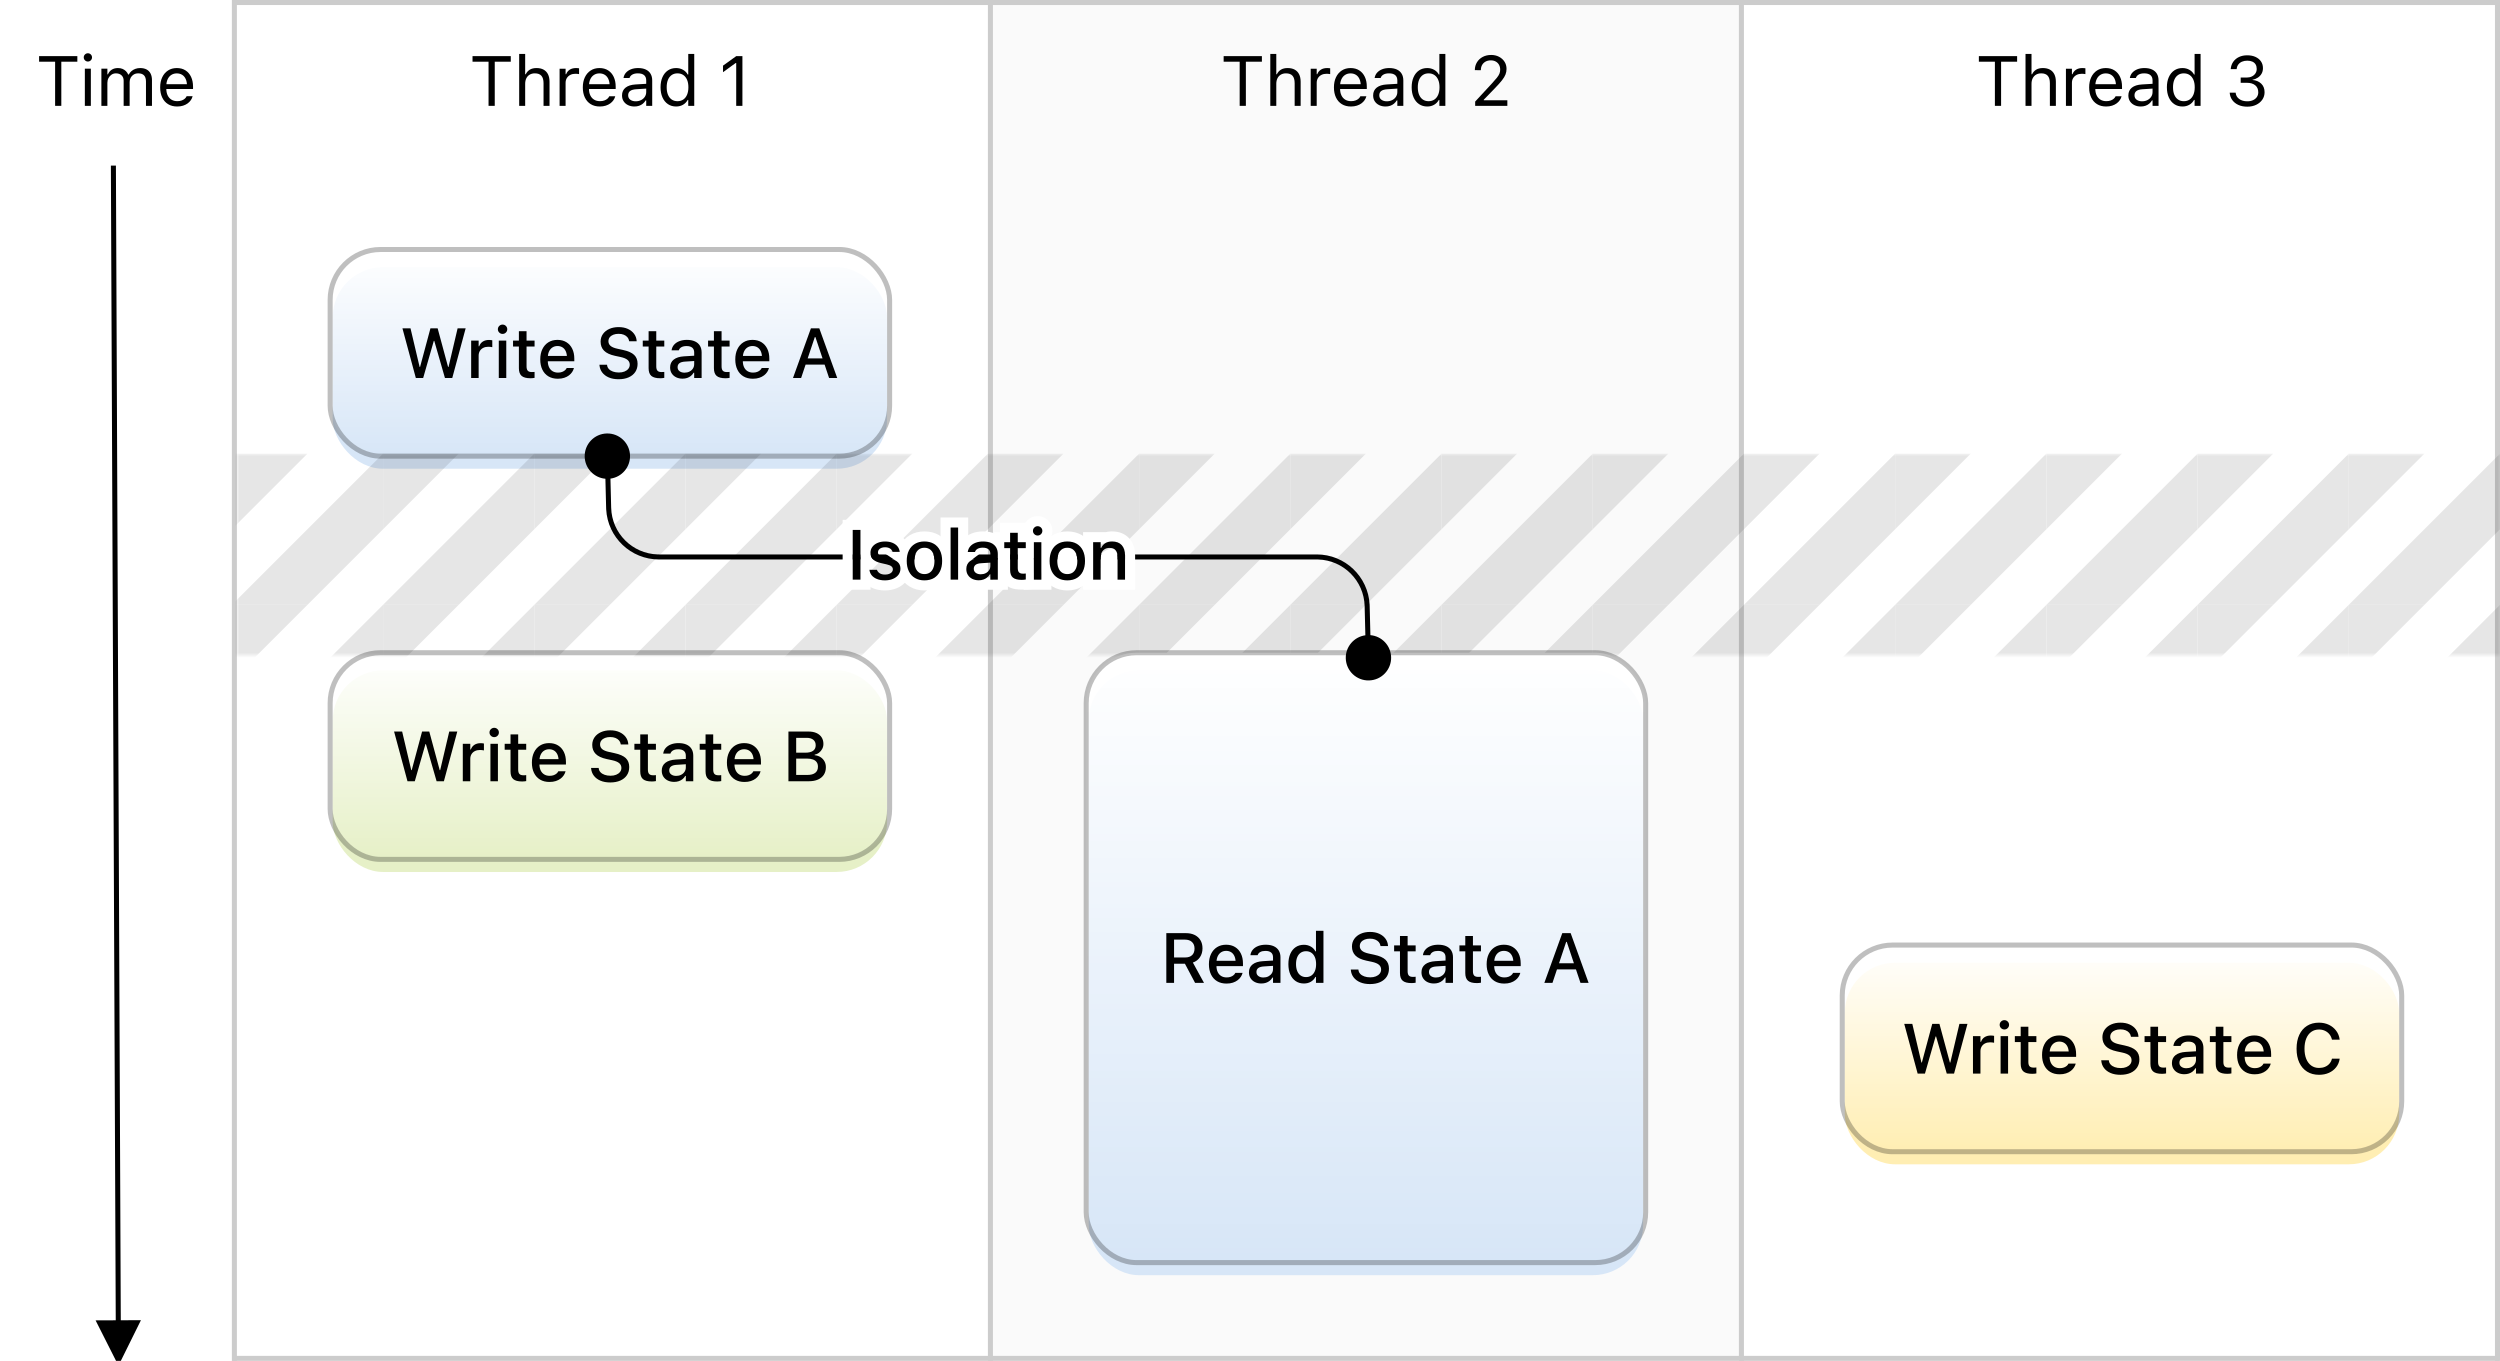 <?xml version="1.0" encoding="UTF-8"?>
<svg width="496px" height="270px" viewBox="0 0 496 270" version="1.1" xmlns="http://www.w3.org/2000/svg" xmlns:xlink="http://www.w3.org/1999/xlink">
    <title>DatabasePoolConcurrentRead</title>
    <defs>
        <filter x="-19.5%" y="-53.8%" width="139.1%" height="207.5%" filterUnits="objectBoundingBox" id="filter-1">
            <feOffset dx="0" dy="3" in="SourceAlpha" result="shadowOffsetOuter1"></feOffset>
            <feGaussianBlur stdDeviation="4" in="shadowOffsetOuter1" result="shadowBlurOuter1"></feGaussianBlur>
            <feColorMatrix values="0 0 0 0 0   0 0 0 0 0   0 0 0 0 0  0 0 0 0.1 0" type="matrix" in="shadowBlurOuter1" result="shadowMatrixOuter1"></feColorMatrix>
            <feMerge>
                <feMergeNode in="shadowMatrixOuter1"></feMergeNode>
                <feMergeNode in="SourceGraphic"></feMergeNode>
            </feMerge>
        </filter>
        <linearGradient x1="50%" y1="99.533%" x2="50%" y2="1.11022302e-14%" id="linearGradient-2">
            <stop stop-color="#FFFFFF" stop-opacity="0" offset="0%"></stop>
            <stop stop-color="#FFFFFF" offset="100%"></stop>
        </linearGradient>
        <filter x="-19.5%" y="-53.8%" width="139.1%" height="207.5%" filterUnits="objectBoundingBox" id="filter-3">
            <feOffset dx="0" dy="3" in="SourceAlpha" result="shadowOffsetOuter1"></feOffset>
            <feGaussianBlur stdDeviation="4" in="shadowOffsetOuter1" result="shadowBlurOuter1"></feGaussianBlur>
            <feColorMatrix values="0 0 0 0 0   0 0 0 0 0   0 0 0 0 0  0 0 0 0.1 0" type="matrix" in="shadowBlurOuter1" result="shadowMatrixOuter1"></feColorMatrix>
            <feMerge>
                <feMergeNode in="shadowMatrixOuter1"></feMergeNode>
                <feMergeNode in="SourceGraphic"></feMergeNode>
            </feMerge>
        </filter>
        <filter x="-19.5%" y="-53.8%" width="139.1%" height="207.5%" filterUnits="objectBoundingBox" id="filter-4">
            <feOffset dx="0" dy="3" in="SourceAlpha" result="shadowOffsetOuter1"></feOffset>
            <feGaussianBlur stdDeviation="4" in="shadowOffsetOuter1" result="shadowBlurOuter1"></feGaussianBlur>
            <feColorMatrix values="0 0 0 0 0   0 0 0 0 0   0 0 0 0 0  0 0 0 0.1 0" type="matrix" in="shadowBlurOuter1" result="shadowMatrixOuter1"></feColorMatrix>
            <feMerge>
                <feMergeNode in="shadowMatrixOuter1"></feMergeNode>
                <feMergeNode in="SourceGraphic"></feMergeNode>
            </feMerge>
        </filter>
        <rect id="path-5" x="0" y="0" width="449" height="40"></rect>
        <filter x="-19.5%" y="-17.9%" width="139.1%" height="135.8%" filterUnits="objectBoundingBox" id="filter-7">
            <feOffset dx="0" dy="3" in="SourceAlpha" result="shadowOffsetOuter1"></feOffset>
            <feGaussianBlur stdDeviation="4" in="shadowOffsetOuter1" result="shadowBlurOuter1"></feGaussianBlur>
            <feColorMatrix values="0 0 0 0 0   0 0 0 0 0   0 0 0 0 0  0 0 0 0.1 0" type="matrix" in="shadowBlurOuter1" result="shadowMatrixOuter1"></feColorMatrix>
            <feMerge>
                <feMergeNode in="shadowMatrixOuter1"></feMergeNode>
                <feMergeNode in="SourceGraphic"></feMergeNode>
            </feMerge>
        </filter>
        <linearGradient x1="50%" y1="99.533%" x2="50%" y2="1.11022302e-14%" id="linearGradient-8">
            <stop stop-color="#FFFFFF" stop-opacity="0" offset="0%"></stop>
            <stop stop-color="#FFFFFF" offset="100%"></stop>
        </linearGradient>
    </defs>
    <g id="DatabasePoolConcurrentRead" stroke="none" stroke-width="1" fill="none" fill-rule="evenodd">
        <g id="Threads">
            <g transform="translate(46, 0)">
                <rect id="Rectangle" fill="#FFFFFF" x="0" y="1" width="450" height="269"></rect>
                <rect id="Rectangle" fill-opacity="0.02" fill="#000000" x="150" y="1" width="150" height="269"></rect>
                <line x1="0.5" y1="0.308" x2="0.5" y2="269.692" id="Line" stroke="#CCCCCC" stroke-linecap="square"></line>
                <line x1="150.5" y1="0.308" x2="150.5" y2="269.692" id="Line-Copy" stroke="#CCCCCC" stroke-linecap="square"></line>
                <line x1="299.5" y1="0.308" x2="299.5" y2="269.692" id="Line-Copy-2" stroke="#CCCCCC" stroke-linecap="square"></line>
                <line x1="449.5" y1="0.308" x2="449.5" y2="269.692" id="Line-Copy-3" stroke="#CCCCCC" stroke-linecap="square"></line>
                <line x1="0.584" y1="0.5" x2="449.416" y2="0.5" id="Line-2" stroke="#CCCCCC" stroke-linecap="square"></line>
                <line x1="0.584" y1="269.5" x2="449.416" y2="269.5" id="Line-3" stroke="#CCCCCC" stroke-linecap="square"></line>
                <g id="Thread-1" transform="translate(47.749, 10.705)" fill="#000000" fill-rule="nonzero">
                    <polygon id="T" points="3.179 10.295 4.409 10.295 4.409 1.538 7.588 1.538 7.588 0.431 0 0.431 0 1.538 3.179 1.538"></polygon>
                    <path d="M9.256,10.295 L10.445,10.295 L10.445,5.934 C10.445,5.501 10.524,5.129 10.681,4.819 C10.838,4.509 11.061,4.27 11.348,4.102 C11.635,3.933 11.974,3.849 12.366,3.849 C12.954,3.849 13.388,4.009 13.668,4.331 C13.949,4.652 14.089,5.145 14.089,5.811 L14.089,10.295 L15.278,10.295 L15.278,5.523 C15.278,4.94 15.178,4.446 14.978,4.04 C14.777,3.634 14.485,3.326 14.103,3.114 C13.72,2.902 13.253,2.796 12.701,2.796 C12.159,2.796 11.712,2.904 11.361,3.121 C11.01,3.337 10.742,3.641 10.555,4.033 L10.445,4.033 L10.445,0 L9.256,0 L9.256,10.295 Z" id="h"></path>
                    <path d="M17.274,10.295 L18.464,10.295 L18.464,5.729 C18.464,5.368 18.547,5.054 18.713,4.785 C18.88,4.516 19.109,4.307 19.4,4.156 C19.692,4.006 20.027,3.931 20.405,3.931 C20.537,3.931 20.662,3.936 20.778,3.948 C20.894,3.959 21.014,3.976 21.137,3.999 L21.137,2.844 C21.077,2.835 20.992,2.824 20.88,2.813 C20.769,2.802 20.656,2.796 20.542,2.796 C20.045,2.796 19.628,2.903 19.291,3.117 C18.954,3.331 18.715,3.632 18.573,4.02 L18.464,4.02 L18.464,2.926 L17.274,2.926 L17.274,10.295 Z" id="r"></path>
                    <path d="M25.259,10.425 C25.692,10.425 26.083,10.369 26.431,10.257 C26.78,10.146 27.082,9.995 27.337,9.806 C27.592,9.617 27.801,9.405 27.962,9.17 C28.124,8.936 28.237,8.693 28.301,8.442 L28.314,8.388 L27.125,8.388 L27.098,8.449 C27.034,8.595 26.922,8.739 26.763,8.88 C26.603,9.021 26.4,9.137 26.154,9.229 C25.908,9.32 25.619,9.365 25.286,9.365 C24.84,9.365 24.452,9.266 24.124,9.068 C23.796,8.87 23.543,8.585 23.365,8.213 C23.188,7.842 23.099,7.394 23.099,6.87 L23.099,6.398 C23.099,5.847 23.19,5.382 23.372,5.004 C23.554,4.626 23.802,4.34 24.114,4.146 C24.426,3.952 24.78,3.855 25.177,3.855 C25.573,3.855 25.924,3.948 26.229,4.132 C26.535,4.317 26.774,4.596 26.947,4.97 C27.12,5.343 27.207,5.82 27.207,6.398 L27.207,6.87 L27.795,6.002 L22.497,6.002 L22.497,6.952 L28.403,6.952 L28.403,6.487 C28.403,5.754 28.275,5.11 28.017,4.556 C27.76,4.002 27.39,3.571 26.91,3.261 C26.429,2.951 25.854,2.796 25.184,2.796 C24.518,2.796 23.937,2.958 23.44,3.281 C22.944,3.605 22.56,4.054 22.289,4.628 C22.017,5.202 21.882,5.87 21.882,6.631 L21.882,6.638 C21.882,7.408 22.017,8.077 22.289,8.644 C22.56,9.211 22.947,9.65 23.451,9.96 C23.954,10.27 24.557,10.425 25.259,10.425 Z" id="e"></path>
                    <path d="M32.122,10.425 C32.455,10.425 32.76,10.378 33.038,10.285 C33.316,10.191 33.566,10.053 33.787,9.871 C34.008,9.689 34.196,9.468 34.351,9.208 L34.46,9.208 L34.46,10.295 L35.649,10.295 L35.649,5.25 C35.649,4.74 35.541,4.301 35.325,3.934 C35.108,3.567 34.792,3.286 34.375,3.09 C33.958,2.894 33.448,2.796 32.847,2.796 C32.323,2.796 31.855,2.877 31.445,3.039 C31.035,3.2 30.701,3.426 30.444,3.715 C30.186,4.005 30.026,4.343 29.962,4.73 L29.955,4.771 L31.145,4.771 L31.151,4.751 C31.247,4.464 31.436,4.242 31.719,4.084 C32.001,3.927 32.364,3.849 32.806,3.849 C33.357,3.849 33.771,3.968 34.046,4.208 C34.322,4.447 34.46,4.794 34.46,5.25 L34.46,7.547 C34.46,7.898 34.37,8.212 34.19,8.49 C34.01,8.768 33.763,8.988 33.448,9.15 C33.134,9.312 32.774,9.393 32.368,9.393 C31.94,9.393 31.584,9.289 31.302,9.082 C31.019,8.874 30.878,8.584 30.878,8.21 L30.878,8.196 C30.878,7.832 31.007,7.549 31.264,7.349 C31.522,7.148 31.931,7.032 32.491,7 L35.055,6.836 L35.055,5.886 L32.348,6.05 C31.491,6.1 30.829,6.311 30.362,6.682 C29.895,7.054 29.661,7.567 29.661,8.224 L29.661,8.237 C29.661,8.684 29.769,9.071 29.986,9.399 C30.202,9.728 30.496,9.98 30.868,10.158 C31.239,10.336 31.657,10.425 32.122,10.425 Z" id="a"></path>
                    <path d="M40.394,10.425 C40.909,10.425 41.364,10.31 41.761,10.08 C42.157,9.849 42.467,9.529 42.69,9.119 L42.8,9.119 L42.8,10.295 L43.989,10.295 L43.989,0 L42.8,0 L42.8,4.088 L42.69,4.088 C42.49,3.696 42.183,3.383 41.771,3.148 C41.359,2.913 40.899,2.796 40.394,2.796 C39.769,2.796 39.226,2.953 38.763,3.268 C38.301,3.582 37.942,4.024 37.687,4.594 C37.431,5.163 37.304,5.833 37.304,6.604 L37.304,6.617 C37.304,7.383 37.431,8.052 37.687,8.624 C37.942,9.195 38.302,9.639 38.767,9.953 C39.231,10.268 39.774,10.425 40.394,10.425 Z M40.667,9.372 C40.22,9.372 39.836,9.262 39.515,9.041 C39.194,8.819 38.948,8.503 38.777,8.09 C38.606,7.678 38.521,7.187 38.521,6.617 L38.521,6.604 C38.521,6.029 38.606,5.537 38.777,5.127 C38.948,4.717 39.194,4.401 39.515,4.18 C39.836,3.959 40.22,3.849 40.667,3.849 C41.114,3.849 41.499,3.96 41.822,4.184 C42.146,4.407 42.394,4.724 42.567,5.134 C42.741,5.544 42.827,6.034 42.827,6.604 L42.827,6.617 C42.827,7.182 42.741,7.671 42.567,8.083 C42.394,8.496 42.146,8.814 41.822,9.037 C41.499,9.26 41.114,9.372 40.667,9.372 Z" id="d"></path>
                    <polygon id="1" points="52.315 10.295 53.546 10.295 53.546 0.431 52.322 0.431 49.697 2.317 49.697 3.616 52.206 1.798 52.315 1.798"></polygon>
                </g>
                <g id="Thread-2" transform="translate(196.771, 10.705)" fill="#000000" fill-rule="nonzero">
                    <polygon id="T" points="3.179 10.295 4.409 10.295 4.409 1.538 7.588 1.538 7.588 0.431 0 0.431 0 1.538 3.179 1.538"></polygon>
                    <path d="M9.256,10.295 L10.445,10.295 L10.445,5.934 C10.445,5.501 10.524,5.129 10.681,4.819 C10.838,4.509 11.061,4.27 11.348,4.102 C11.635,3.933 11.974,3.849 12.366,3.849 C12.954,3.849 13.388,4.009 13.668,4.331 C13.949,4.652 14.089,5.145 14.089,5.811 L14.089,10.295 L15.278,10.295 L15.278,5.523 C15.278,4.94 15.178,4.446 14.978,4.04 C14.777,3.634 14.485,3.326 14.103,3.114 C13.72,2.902 13.253,2.796 12.701,2.796 C12.159,2.796 11.712,2.904 11.361,3.121 C11.01,3.337 10.742,3.641 10.555,4.033 L10.445,4.033 L10.445,0 L9.256,0 L9.256,10.295 Z" id="h"></path>
                    <path d="M17.274,10.295 L18.464,10.295 L18.464,5.729 C18.464,5.368 18.547,5.054 18.713,4.785 C18.88,4.516 19.109,4.307 19.4,4.156 C19.692,4.006 20.027,3.931 20.405,3.931 C20.537,3.931 20.662,3.936 20.778,3.948 C20.894,3.959 21.014,3.976 21.137,3.999 L21.137,2.844 C21.077,2.835 20.992,2.824 20.88,2.813 C20.769,2.802 20.656,2.796 20.542,2.796 C20.045,2.796 19.628,2.903 19.291,3.117 C18.954,3.331 18.715,3.632 18.573,4.02 L18.464,4.02 L18.464,2.926 L17.274,2.926 L17.274,10.295 Z" id="r"></path>
                    <path d="M25.259,10.425 C25.692,10.425 26.083,10.369 26.431,10.257 C26.78,10.146 27.082,9.995 27.337,9.806 C27.592,9.617 27.801,9.405 27.962,9.17 C28.124,8.936 28.237,8.693 28.301,8.442 L28.314,8.388 L27.125,8.388 L27.098,8.449 C27.034,8.595 26.922,8.739 26.763,8.88 C26.603,9.021 26.4,9.137 26.154,9.229 C25.908,9.32 25.619,9.365 25.286,9.365 C24.84,9.365 24.452,9.266 24.124,9.068 C23.796,8.87 23.543,8.585 23.365,8.213 C23.188,7.842 23.099,7.394 23.099,6.87 L23.099,6.398 C23.099,5.847 23.19,5.382 23.372,5.004 C23.554,4.626 23.802,4.34 24.114,4.146 C24.426,3.952 24.78,3.855 25.177,3.855 C25.573,3.855 25.924,3.948 26.229,4.132 C26.535,4.317 26.774,4.596 26.947,4.97 C27.12,5.343 27.207,5.82 27.207,6.398 L27.207,6.87 L27.795,6.002 L22.497,6.002 L22.497,6.952 L28.403,6.952 L28.403,6.487 C28.403,5.754 28.275,5.11 28.017,4.556 C27.76,4.002 27.39,3.571 26.91,3.261 C26.429,2.951 25.854,2.796 25.184,2.796 C24.518,2.796 23.937,2.958 23.44,3.281 C22.944,3.605 22.56,4.054 22.289,4.628 C22.017,5.202 21.882,5.87 21.882,6.631 L21.882,6.638 C21.882,7.408 22.017,8.077 22.289,8.644 C22.56,9.211 22.947,9.65 23.451,9.96 C23.954,10.27 24.557,10.425 25.259,10.425 Z" id="e"></path>
                    <path d="M32.122,10.425 C32.455,10.425 32.76,10.378 33.038,10.285 C33.316,10.191 33.566,10.053 33.787,9.871 C34.008,9.689 34.196,9.468 34.351,9.208 L34.46,9.208 L34.46,10.295 L35.649,10.295 L35.649,5.25 C35.649,4.74 35.541,4.301 35.325,3.934 C35.108,3.567 34.792,3.286 34.375,3.09 C33.958,2.894 33.448,2.796 32.847,2.796 C32.323,2.796 31.855,2.877 31.445,3.039 C31.035,3.2 30.701,3.426 30.444,3.715 C30.186,4.005 30.026,4.343 29.962,4.73 L29.955,4.771 L31.145,4.771 L31.151,4.751 C31.247,4.464 31.436,4.242 31.719,4.084 C32.001,3.927 32.364,3.849 32.806,3.849 C33.357,3.849 33.771,3.968 34.046,4.208 C34.322,4.447 34.46,4.794 34.46,5.25 L34.46,7.547 C34.46,7.898 34.37,8.212 34.19,8.49 C34.01,8.768 33.763,8.988 33.448,9.15 C33.134,9.312 32.774,9.393 32.368,9.393 C31.94,9.393 31.584,9.289 31.302,9.082 C31.019,8.874 30.878,8.584 30.878,8.21 L30.878,8.196 C30.878,7.832 31.007,7.549 31.264,7.349 C31.522,7.148 31.931,7.032 32.491,7 L35.055,6.836 L35.055,5.886 L32.348,6.05 C31.491,6.1 30.829,6.311 30.362,6.682 C29.895,7.054 29.661,7.567 29.661,8.224 L29.661,8.237 C29.661,8.684 29.769,9.071 29.986,9.399 C30.202,9.728 30.496,9.98 30.868,10.158 C31.239,10.336 31.657,10.425 32.122,10.425 Z" id="a"></path>
                    <path d="M40.394,10.425 C40.909,10.425 41.364,10.31 41.761,10.08 C42.157,9.849 42.467,9.529 42.69,9.119 L42.8,9.119 L42.8,10.295 L43.989,10.295 L43.989,0 L42.8,0 L42.8,4.088 L42.69,4.088 C42.49,3.696 42.183,3.383 41.771,3.148 C41.359,2.913 40.899,2.796 40.394,2.796 C39.769,2.796 39.226,2.953 38.763,3.268 C38.301,3.582 37.942,4.024 37.687,4.594 C37.431,5.163 37.304,5.833 37.304,6.604 L37.304,6.617 C37.304,7.383 37.431,8.052 37.687,8.624 C37.942,9.195 38.302,9.639 38.767,9.953 C39.231,10.268 39.774,10.425 40.394,10.425 Z M40.667,9.372 C40.22,9.372 39.836,9.262 39.515,9.041 C39.194,8.819 38.948,8.503 38.777,8.09 C38.606,7.678 38.521,7.187 38.521,6.617 L38.521,6.604 C38.521,6.029 38.606,5.537 38.777,5.127 C38.948,4.717 39.194,4.401 39.515,4.18 C39.836,3.959 40.22,3.849 40.667,3.849 C41.114,3.849 41.499,3.96 41.822,4.184 C42.146,4.407 42.394,4.724 42.567,5.134 C42.741,5.544 42.827,6.034 42.827,6.604 L42.827,6.617 C42.827,7.182 42.741,7.671 42.567,8.083 C42.394,8.496 42.146,8.814 41.822,9.037 C41.499,9.26 41.114,9.372 40.667,9.372 Z" id="d"></path>
                    <path d="M49.902,10.295 L56.287,10.295 L56.287,9.188 L51.311,9.188 L51.611,9.393 L51.611,8.825 L51.304,9.393 L53.854,6.761 C54.451,6.146 54.913,5.627 55.241,5.206 C55.569,4.784 55.798,4.4 55.928,4.054 C56.058,3.707 56.123,3.347 56.123,2.974 L56.123,2.96 C56.123,2.427 55.99,1.953 55.723,1.538 C55.457,1.123 55.093,0.796 54.633,0.557 C54.173,0.318 53.655,0.198 53.081,0.198 C52.452,0.198 51.894,0.327 51.406,0.584 C50.919,0.842 50.536,1.197 50.258,1.651 C49.98,2.104 49.839,2.623 49.834,3.206 L49.848,3.213 L51.023,3.22 L51.03,3.206 C51.03,2.819 51.112,2.48 51.276,2.191 C51.44,1.902 51.671,1.676 51.967,1.514 C52.263,1.352 52.607,1.271 52.999,1.271 C53.386,1.271 53.719,1.351 53.997,1.511 C54.275,1.67 54.489,1.887 54.64,2.16 C54.79,2.434 54.865,2.743 54.865,3.09 L54.865,3.104 C54.865,3.391 54.817,3.655 54.722,3.896 C54.626,4.138 54.46,4.408 54.223,4.707 C53.986,5.005 53.658,5.382 53.238,5.838 L49.902,9.447 L49.902,10.295 Z" id="2"></path>
                </g>
                <g id="Thread-3" transform="translate(346.607, 10.705)" fill="#000000" fill-rule="nonzero">
                    <polygon id="T" points="3.179 10.295 4.409 10.295 4.409 1.538 7.588 1.538 7.588 0.431 0 0.431 0 1.538 3.179 1.538"></polygon>
                    <path d="M9.256,10.295 L10.445,10.295 L10.445,5.934 C10.445,5.501 10.524,5.129 10.681,4.819 C10.838,4.509 11.061,4.27 11.348,4.102 C11.635,3.933 11.974,3.849 12.366,3.849 C12.954,3.849 13.388,4.009 13.668,4.331 C13.949,4.652 14.089,5.145 14.089,5.811 L14.089,10.295 L15.278,10.295 L15.278,5.523 C15.278,4.94 15.178,4.446 14.978,4.04 C14.777,3.634 14.485,3.326 14.103,3.114 C13.72,2.902 13.253,2.796 12.701,2.796 C12.159,2.796 11.712,2.904 11.361,3.121 C11.01,3.337 10.742,3.641 10.555,4.033 L10.445,4.033 L10.445,0 L9.256,0 L9.256,10.295 Z" id="h"></path>
                    <path d="M17.274,10.295 L18.464,10.295 L18.464,5.729 C18.464,5.368 18.547,5.054 18.713,4.785 C18.88,4.516 19.109,4.307 19.4,4.156 C19.692,4.006 20.027,3.931 20.405,3.931 C20.537,3.931 20.662,3.936 20.778,3.948 C20.894,3.959 21.014,3.976 21.137,3.999 L21.137,2.844 C21.077,2.835 20.992,2.824 20.88,2.813 C20.769,2.802 20.656,2.796 20.542,2.796 C20.045,2.796 19.628,2.903 19.291,3.117 C18.954,3.331 18.715,3.632 18.573,4.02 L18.464,4.02 L18.464,2.926 L17.274,2.926 L17.274,10.295 Z" id="r"></path>
                    <path d="M25.259,10.425 C25.692,10.425 26.083,10.369 26.431,10.257 C26.78,10.146 27.082,9.995 27.337,9.806 C27.592,9.617 27.801,9.405 27.962,9.17 C28.124,8.936 28.237,8.693 28.301,8.442 L28.314,8.388 L27.125,8.388 L27.098,8.449 C27.034,8.595 26.922,8.739 26.763,8.88 C26.603,9.021 26.4,9.137 26.154,9.229 C25.908,9.32 25.619,9.365 25.286,9.365 C24.84,9.365 24.452,9.266 24.124,9.068 C23.796,8.87 23.543,8.585 23.365,8.213 C23.188,7.842 23.099,7.394 23.099,6.87 L23.099,6.398 C23.099,5.847 23.19,5.382 23.372,5.004 C23.554,4.626 23.802,4.34 24.114,4.146 C24.426,3.952 24.78,3.855 25.177,3.855 C25.573,3.855 25.924,3.948 26.229,4.132 C26.535,4.317 26.774,4.596 26.947,4.97 C27.12,5.343 27.207,5.82 27.207,6.398 L27.207,6.87 L27.795,6.002 L22.497,6.002 L22.497,6.952 L28.403,6.952 L28.403,6.487 C28.403,5.754 28.275,5.11 28.017,4.556 C27.76,4.002 27.39,3.571 26.91,3.261 C26.429,2.951 25.854,2.796 25.184,2.796 C24.518,2.796 23.937,2.958 23.44,3.281 C22.944,3.605 22.56,4.054 22.289,4.628 C22.017,5.202 21.882,5.87 21.882,6.631 L21.882,6.638 C21.882,7.408 22.017,8.077 22.289,8.644 C22.56,9.211 22.947,9.65 23.451,9.96 C23.954,10.27 24.557,10.425 25.259,10.425 Z" id="e"></path>
                    <path d="M32.122,10.425 C32.455,10.425 32.76,10.378 33.038,10.285 C33.316,10.191 33.566,10.053 33.787,9.871 C34.008,9.689 34.196,9.468 34.351,9.208 L34.46,9.208 L34.46,10.295 L35.649,10.295 L35.649,5.25 C35.649,4.74 35.541,4.301 35.325,3.934 C35.108,3.567 34.792,3.286 34.375,3.09 C33.958,2.894 33.448,2.796 32.847,2.796 C32.323,2.796 31.855,2.877 31.445,3.039 C31.035,3.2 30.701,3.426 30.444,3.715 C30.186,4.005 30.026,4.343 29.962,4.73 L29.955,4.771 L31.145,4.771 L31.151,4.751 C31.247,4.464 31.436,4.242 31.719,4.084 C32.001,3.927 32.364,3.849 32.806,3.849 C33.357,3.849 33.771,3.968 34.046,4.208 C34.322,4.447 34.46,4.794 34.46,5.25 L34.46,7.547 C34.46,7.898 34.37,8.212 34.19,8.49 C34.01,8.768 33.763,8.988 33.448,9.15 C33.134,9.312 32.774,9.393 32.368,9.393 C31.94,9.393 31.584,9.289 31.302,9.082 C31.019,8.874 30.878,8.584 30.878,8.21 L30.878,8.196 C30.878,7.832 31.007,7.549 31.264,7.349 C31.522,7.148 31.931,7.032 32.491,7 L35.055,6.836 L35.055,5.886 L32.348,6.05 C31.491,6.1 30.829,6.311 30.362,6.682 C29.895,7.054 29.661,7.567 29.661,8.224 L29.661,8.237 C29.661,8.684 29.769,9.071 29.986,9.399 C30.202,9.728 30.496,9.98 30.868,10.158 C31.239,10.336 31.657,10.425 32.122,10.425 Z" id="a"></path>
                    <path d="M40.394,10.425 C40.909,10.425 41.364,10.31 41.761,10.08 C42.157,9.849 42.467,9.529 42.69,9.119 L42.8,9.119 L42.8,10.295 L43.989,10.295 L43.989,0 L42.8,0 L42.8,4.088 L42.69,4.088 C42.49,3.696 42.183,3.383 41.771,3.148 C41.359,2.913 40.899,2.796 40.394,2.796 C39.769,2.796 39.226,2.953 38.763,3.268 C38.301,3.582 37.942,4.024 37.687,4.594 C37.431,5.163 37.304,5.833 37.304,6.604 L37.304,6.617 C37.304,7.383 37.431,8.052 37.687,8.624 C37.942,9.195 38.302,9.639 38.767,9.953 C39.231,10.268 39.774,10.425 40.394,10.425 Z M40.667,9.372 C40.22,9.372 39.836,9.262 39.515,9.041 C39.194,8.819 38.948,8.503 38.777,8.09 C38.606,7.678 38.521,7.187 38.521,6.617 L38.521,6.604 C38.521,6.029 38.606,5.537 38.777,5.127 C38.948,4.717 39.194,4.401 39.515,4.18 C39.836,3.959 40.22,3.849 40.667,3.849 C41.114,3.849 41.499,3.96 41.822,4.184 C42.146,4.407 42.394,4.724 42.567,5.134 C42.741,5.544 42.827,6.034 42.827,6.604 L42.827,6.617 C42.827,7.182 42.741,7.671 42.567,8.083 C42.394,8.496 42.146,8.814 41.822,9.037 C41.499,9.26 41.114,9.372 40.667,9.372 Z" id="d"></path>
                    <path d="M53.259,10.459 C53.92,10.459 54.507,10.335 55.022,10.086 C55.537,9.838 55.943,9.497 56.239,9.064 C56.535,8.632 56.684,8.142 56.684,7.595 L56.684,7.581 C56.684,6.879 56.461,6.315 56.017,5.889 C55.573,5.463 54.991,5.22 54.271,5.161 L54.271,5.134 C54.681,5.047 55.043,4.899 55.357,4.689 C55.672,4.48 55.918,4.218 56.096,3.903 C56.273,3.589 56.362,3.229 56.362,2.823 L56.362,2.81 C56.362,2.308 56.234,1.867 55.976,1.487 C55.719,1.106 55.356,0.808 54.889,0.591 C54.422,0.375 53.874,0.267 53.245,0.267 C52.63,0.267 52.086,0.378 51.615,0.602 C51.143,0.825 50.765,1.137 50.48,1.538 C50.195,1.939 50.025,2.409 49.971,2.946 L49.964,3.015 L51.146,3.015 L51.153,2.946 C51.19,2.614 51.299,2.326 51.481,2.085 C51.664,1.843 51.906,1.658 52.209,1.528 C52.513,1.398 52.858,1.333 53.245,1.333 C53.646,1.333 53.987,1.397 54.267,1.524 C54.547,1.652 54.76,1.837 54.906,2.078 C55.052,2.32 55.125,2.614 55.125,2.96 L55.125,2.974 C55.125,3.302 55.041,3.595 54.872,3.852 C54.703,4.11 54.469,4.312 54.168,4.46 C53.867,4.609 53.521,4.683 53.129,4.683 L51.946,4.683 L51.946,5.722 L53.184,5.722 C53.876,5.722 54.424,5.885 54.828,6.21 C55.231,6.536 55.433,7.002 55.433,7.608 L55.433,7.622 C55.433,7.968 55.341,8.275 55.159,8.542 C54.977,8.808 54.723,9.017 54.397,9.167 C54.071,9.317 53.692,9.393 53.259,9.393 C52.603,9.393 52.067,9.24 51.652,8.935 C51.238,8.629 51.005,8.235 50.955,7.752 L50.948,7.684 L49.766,7.684 L49.772,7.766 C49.818,8.285 49.988,8.748 50.282,9.153 C50.576,9.559 50.976,9.878 51.481,10.11 C51.987,10.343 52.58,10.459 53.259,10.459 Z" id="3"></path>
                </g>
            </g>
            <g id="Time" fill="#000000" fill-rule="nonzero">
                <g transform="translate(7.756, 10.568)">
                    <polygon id="T" points="3.179 10.432 4.409 10.432 4.409 1.675 7.588 1.675 7.588 0.567 0 0.567 0 1.675 3.179 1.675"></polygon>
                    <path d="M9.078,10.432 L10.268,10.432 L10.268,3.062 L9.078,3.062 L9.078,10.432 Z M9.68,1.641 C9.908,1.641 10.101,1.56 10.261,1.398 C10.42,1.236 10.5,1.044 10.5,0.82 C10.5,0.592 10.42,0.399 10.261,0.239 C10.101,0.08 9.908,0 9.68,0 C9.456,0 9.264,0.08 9.102,0.239 C8.94,0.399 8.859,0.592 8.859,0.82 C8.859,1.044 8.94,1.236 9.102,1.398 C9.264,1.56 9.456,1.641 9.68,1.641 Z" id="i"></path>
                    <path d="M12.359,10.432 L13.549,10.432 L13.549,5.865 C13.549,5.519 13.623,5.203 13.771,4.918 C13.919,4.634 14.122,4.407 14.379,4.238 C14.637,4.07 14.925,3.985 15.244,3.985 C15.709,3.985 16.08,4.116 16.358,4.378 C16.636,4.64 16.775,4.99 16.775,5.428 L16.775,10.432 L17.965,10.432 L17.965,5.694 C17.965,5.38 18.035,5.094 18.177,4.836 C18.318,4.579 18.516,4.373 18.771,4.218 C19.027,4.063 19.325,3.985 19.667,3.985 C20.187,3.985 20.573,4.121 20.826,4.392 C21.079,4.663 21.205,5.07 21.205,5.612 L21.205,10.432 L22.395,10.432 L22.395,5.339 C22.395,4.824 22.303,4.388 22.121,4.03 C21.939,3.672 21.673,3.4 21.325,3.213 C20.976,3.026 20.551,2.933 20.05,2.933 C19.713,2.933 19.397,2.986 19.103,3.093 C18.809,3.2 18.55,3.351 18.327,3.544 C18.104,3.738 17.926,3.965 17.794,4.225 L17.685,4.225 C17.571,3.969 17.418,3.745 17.227,3.551 C17.035,3.358 16.807,3.206 16.543,3.097 C16.279,2.987 15.98,2.933 15.647,2.933 C15.164,2.933 14.753,3.042 14.414,3.261 C14.074,3.479 13.822,3.787 13.658,4.184 L13.549,4.184 L13.549,3.062 L12.359,3.062 L12.359,10.432 Z" id="m"></path>
                    <path d="M27.398,10.562 C27.831,10.562 28.222,10.506 28.571,10.394 C28.919,10.282 29.221,10.132 29.477,9.943 C29.732,9.754 29.94,9.542 30.102,9.307 C30.264,9.072 30.377,8.83 30.44,8.579 L30.454,8.524 L29.265,8.524 L29.237,8.586 C29.174,8.732 29.062,8.875 28.902,9.017 C28.743,9.158 28.54,9.274 28.294,9.365 C28.048,9.456 27.758,9.502 27.426,9.502 C26.979,9.502 26.592,9.403 26.264,9.205 C25.936,9.006 25.683,8.722 25.505,8.35 C25.327,7.979 25.238,7.531 25.238,7.007 L25.238,6.535 C25.238,5.984 25.329,5.519 25.512,5.141 C25.694,4.762 25.941,4.476 26.253,4.283 C26.566,4.089 26.92,3.992 27.316,3.992 C27.713,3.992 28.064,4.084 28.369,4.269 C28.674,4.454 28.914,4.733 29.087,5.106 C29.26,5.48 29.347,5.956 29.347,6.535 L29.347,7.007 L29.935,6.139 L24.637,6.139 L24.637,7.089 L30.543,7.089 L30.543,6.624 C30.543,5.89 30.414,5.247 30.157,4.693 C29.899,4.139 29.53,3.707 29.049,3.397 C28.569,3.088 27.993,2.933 27.323,2.933 C26.658,2.933 26.077,3.094 25.58,3.418 C25.083,3.742 24.699,4.19 24.428,4.765 C24.157,5.339 24.021,6.007 24.021,6.768 L24.021,6.774 C24.021,7.545 24.157,8.213 24.428,8.781 C24.699,9.348 25.087,9.787 25.59,10.097 C26.094,10.407 26.697,10.562 27.398,10.562 Z" id="e"></path>
                </g>
                <path id="Line-4" d="M22.998,32.856 L23,33.356 L23.964,261.941 L27.964,261.924 L23.502,270.943 L18.964,261.962 L22.964,261.945 L22,33.361 L21.998,32.861 L22.998,32.856 Z"></path>
            </g>
        </g>
        <g id="Write-A" transform="translate(66, 50)">
            <g id="Background" filter="url(#filter-1)" fill="#D7E6F7">
                <g id="RectangleBackground">
                    <rect id="RectangleBackgroundRectangle" x="0" y="0" width="110" height="40" rx="10"></rect>
                </g>
            </g>
            <rect id="Overlay" stroke-opacity="0.25" stroke="#000000" fill="url(#linearGradient-2)" x="-0.5" y="-0.5" width="111" height="41" rx="10"></rect>
            <g id="Text" transform="translate(13.843, 14.397)" fill="#000000" fill-rule="nonzero">
                <polygon id="W" points="2.66 10.603 4.111 10.603 6.225 3.236 6.317 3.236 8.437 10.603 9.884 10.603 12.544 0.739 10.948 0.739 9.146 8.403 9.055 8.403 6.984 0.739 5.557 0.739 3.5 8.403 3.408 8.403 1.601 0.739 0 0.739"></polygon>
                <path d="M13.635,10.603 L15.12,10.603 L15.12,6.167 C15.12,5.809 15.2,5.498 15.361,5.234 C15.521,4.97 15.745,4.765 16.031,4.62 C16.317,4.474 16.649,4.401 17.027,4.401 C17.169,4.401 17.304,4.408 17.434,4.422 C17.563,4.437 17.694,4.458 17.827,4.485 L17.827,3.116 C17.753,3.099 17.657,3.084 17.538,3.071 C17.42,3.057 17.299,3.05 17.177,3.05 C16.683,3.05 16.27,3.16 15.936,3.378 C15.602,3.596 15.368,3.903 15.234,4.299 L15.12,4.299 L15.12,3.177 L13.635,3.177 L13.635,10.603 Z" id="r"></path>
                <path d="M19.117,10.603 L20.602,10.603 L20.602,3.177 L19.117,3.177 L19.117,10.603 Z M19.865,1.852 C20.123,1.852 20.343,1.762 20.524,1.58 C20.706,1.398 20.797,1.18 20.797,0.927 C20.797,0.669 20.706,0.45 20.524,0.27 C20.343,0.09 20.123,0 19.865,0 C19.612,0 19.393,0.09 19.209,0.27 C19.025,0.45 18.933,0.669 18.933,0.927 C18.933,1.18 19.025,1.398 19.209,1.58 C19.393,1.762 19.612,1.852 19.865,1.852 Z" id="i"></path>
                <path d="M25.412,10.648 C25.558,10.648 25.699,10.641 25.836,10.626 C25.972,10.611 26.098,10.593 26.216,10.573 L26.216,9.389 C26.111,9.398 26.02,9.405 25.941,9.41 C25.863,9.415 25.767,9.417 25.654,9.417 C25.288,9.417 25.024,9.329 24.864,9.151 C24.704,8.974 24.624,8.686 24.624,8.288 L24.624,4.352 L26.216,4.352 L26.216,3.177 L24.624,3.177 L24.624,1.31 L23.105,1.31 L23.105,3.177 L21.944,3.177 L21.944,4.352 L23.105,4.352 L23.105,8.648 C23.105,9.36 23.286,9.871 23.648,10.182 C24.01,10.493 24.598,10.648 25.412,10.648 Z" id="t"></path>
                <path d="M30.832,10.745 C31.307,10.745 31.73,10.684 32.098,10.561 C32.467,10.439 32.782,10.277 33.043,10.076 C33.304,9.874 33.514,9.652 33.674,9.409 C33.834,9.166 33.944,8.922 34.005,8.677 L34.02,8.616 L32.585,8.617 L32.56,8.671 C32.503,8.798 32.401,8.927 32.254,9.06 C32.107,9.192 31.918,9.303 31.687,9.392 C31.456,9.481 31.182,9.526 30.864,9.526 C30.449,9.526 30.09,9.434 29.787,9.25 C29.483,9.066 29.249,8.801 29.086,8.455 C28.922,8.11 28.84,7.693 28.84,7.206 L28.84,6.613 C28.84,6.103 28.923,5.673 29.091,5.322 C29.259,4.971 29.487,4.705 29.776,4.525 C30.065,4.344 30.393,4.254 30.762,4.254 C31.132,4.254 31.458,4.341 31.741,4.513 C32.024,4.686 32.245,4.946 32.406,5.294 C32.566,5.641 32.646,6.081 32.646,6.613 L32.646,7.204 L33.362,6.22 L28.099,6.22 L28.099,7.281 L34.099,7.281 L34.099,6.759 C34.099,6.016 33.965,5.365 33.696,4.806 C33.427,4.248 33.043,3.813 32.543,3.502 C32.043,3.191 31.447,3.035 30.754,3.035 C30.064,3.035 29.464,3.197 28.951,3.52 C28.439,3.843 28.043,4.295 27.763,4.874 C27.483,5.453 27.343,6.13 27.343,6.905 L27.343,6.912 C27.343,7.695 27.483,8.373 27.764,8.947 C28.044,9.521 28.444,9.964 28.965,10.276 C29.485,10.588 30.107,10.745 30.832,10.745 Z" id="e"></path>
                <path d="M42.889,10.843 C43.654,10.843 44.319,10.718 44.884,10.468 C45.448,10.218 45.884,9.864 46.192,9.406 C46.5,8.948 46.654,8.405 46.654,7.777 L46.654,7.77 C46.654,7.038 46.427,6.454 45.973,6.017 C45.519,5.58 44.774,5.251 43.738,5.029 L42.663,4.794 C42.026,4.658 41.567,4.468 41.288,4.224 C41.009,3.98 40.869,3.675 40.869,3.31 L40.869,3.303 C40.869,2.993 40.957,2.729 41.132,2.511 C41.307,2.293 41.545,2.126 41.846,2.009 C42.147,1.892 42.489,1.833 42.872,1.833 C43.27,1.83 43.619,1.888 43.917,2.01 C44.215,2.131 44.454,2.296 44.633,2.504 C44.812,2.712 44.923,2.951 44.966,3.223 L44.98,3.309 L46.473,3.309 L46.466,3.217 C46.43,2.704 46.26,2.242 45.958,1.832 C45.656,1.423 45.244,1.098 44.722,0.859 C44.2,0.619 43.591,0.499 42.894,0.499 C42.196,0.499 41.579,0.621 41.041,0.863 C40.504,1.106 40.082,1.444 39.778,1.877 C39.474,2.309 39.32,2.811 39.316,3.381 L39.316,3.388 C39.316,4.116 39.543,4.713 39.999,5.178 C40.454,5.644 41.182,5.984 42.184,6.2 L43.258,6.429 C43.913,6.57 44.384,6.765 44.671,7.015 C44.957,7.264 45.1,7.578 45.1,7.956 L45.1,7.963 C45.1,8.266 45.008,8.534 44.823,8.767 C44.639,9 44.385,9.182 44.062,9.313 C43.74,9.444 43.369,9.509 42.951,9.509 C42.51,9.509 42.118,9.448 41.774,9.326 C41.431,9.204 41.157,9.033 40.953,8.813 C40.749,8.594 40.632,8.335 40.602,8.037 L40.595,7.965 L39.085,7.965 L39.092,8.052 C39.138,8.604 39.321,9.089 39.64,9.508 C39.959,9.927 40.394,10.254 40.945,10.49 C41.497,10.726 42.145,10.843 42.889,10.843 Z" id="S"></path>
                <path d="M51.148,10.648 C51.294,10.648 51.435,10.641 51.571,10.626 C51.707,10.611 51.834,10.593 51.951,10.573 L51.951,9.389 C51.847,9.398 51.756,9.405 51.677,9.41 C51.599,9.415 51.503,9.417 51.389,9.417 C51.023,9.417 50.76,9.329 50.6,9.151 C50.44,8.974 50.36,8.686 50.36,8.288 L50.36,4.352 L51.951,4.352 L51.951,3.177 L50.36,3.177 L50.36,1.31 L48.841,1.31 L48.841,3.177 L47.68,3.177 L47.68,4.352 L48.841,4.352 L48.841,8.648 C48.841,9.36 49.022,9.871 49.384,10.182 C49.746,10.493 50.334,10.648 51.148,10.648 Z" id="t"></path>
                <path d="M55.567,10.73 C55.898,10.73 56.202,10.684 56.481,10.592 C56.759,10.5 57.008,10.366 57.226,10.189 C57.444,10.012 57.625,9.799 57.769,9.55 L57.883,9.55 L57.883,10.603 L59.359,10.603 L59.359,5.525 C59.359,5.005 59.245,4.559 59.019,4.187 C58.793,3.816 58.463,3.531 58.029,3.333 C57.594,3.134 57.064,3.035 56.438,3.035 C55.876,3.035 55.377,3.12 54.943,3.289 C54.509,3.459 54.159,3.695 53.893,3.998 C53.627,4.301 53.464,4.657 53.404,5.064 L53.397,5.114 L54.827,5.114 L54.835,5.091 C54.925,4.827 55.101,4.623 55.363,4.479 C55.624,4.335 55.961,4.262 56.373,4.262 C56.873,4.262 57.249,4.371 57.503,4.587 C57.757,4.803 57.883,5.116 57.883,5.525 L57.883,7.859 C57.883,8.178 57.801,8.464 57.635,8.718 C57.47,8.971 57.243,9.172 56.955,9.319 C56.667,9.467 56.338,9.541 55.968,9.541 C55.57,9.541 55.241,9.445 54.981,9.253 C54.722,9.062 54.592,8.796 54.592,8.455 L54.592,8.441 C54.592,8.109 54.712,7.85 54.953,7.665 C55.193,7.48 55.569,7.373 56.08,7.344 L58.621,7.181 L58.621,6.133 L55.88,6.298 C54.994,6.35 54.311,6.564 53.83,6.941 C53.349,7.318 53.108,7.838 53.108,8.502 L53.108,8.516 C53.108,8.966 53.215,9.357 53.429,9.689 C53.643,10.021 53.936,10.278 54.307,10.459 C54.678,10.639 55.098,10.73 55.567,10.73 Z" id="a"></path>
                <path d="M64.105,10.648 C64.251,10.648 64.393,10.641 64.529,10.626 C64.665,10.611 64.791,10.593 64.909,10.573 L64.909,9.389 C64.804,9.398 64.713,9.405 64.634,9.41 C64.556,9.415 64.46,9.417 64.347,9.417 C63.981,9.417 63.717,9.329 63.557,9.151 C63.397,8.974 63.317,8.686 63.317,8.288 L63.317,4.352 L64.909,4.352 L64.909,3.177 L63.317,3.177 L63.317,1.31 L61.798,1.31 L61.798,3.177 L60.637,3.177 L60.637,4.352 L61.798,4.352 L61.798,8.648 C61.798,9.36 61.979,9.871 62.341,10.182 C62.703,10.493 63.291,10.648 64.105,10.648 Z" id="t"></path>
                <path d="M69.525,10.745 C70,10.745 70.423,10.684 70.791,10.561 C71.16,10.439 71.475,10.277 71.736,10.076 C71.997,9.874 72.207,9.652 72.367,9.409 C72.527,9.166 72.637,8.922 72.698,8.677 L72.713,8.616 L71.278,8.617 L71.254,8.671 C71.196,8.798 71.094,8.927 70.947,9.06 C70.8,9.192 70.611,9.303 70.38,9.392 C70.149,9.481 69.875,9.526 69.557,9.526 C69.142,9.526 68.783,9.434 68.48,9.25 C68.176,9.066 67.943,8.801 67.779,8.455 C67.615,8.11 67.533,7.693 67.533,7.206 L67.533,6.613 C67.533,6.103 67.617,5.673 67.784,5.322 C67.952,4.971 68.18,4.705 68.469,4.525 C68.758,4.344 69.086,4.254 69.455,4.254 C69.825,4.254 70.151,4.341 70.434,4.513 C70.717,4.686 70.938,4.946 71.099,5.294 C71.259,5.641 71.339,6.081 71.339,6.613 L71.339,7.204 L72.055,6.22 L66.792,6.22 L66.792,7.281 L72.792,7.281 L72.792,6.759 C72.792,6.016 72.658,5.365 72.389,4.806 C72.12,4.248 71.736,3.813 71.236,3.502 C70.736,3.191 70.14,3.035 69.447,3.035 C68.758,3.035 68.157,3.197 67.644,3.52 C67.132,3.843 66.736,4.295 66.456,4.874 C66.176,5.453 66.036,6.13 66.036,6.905 L66.036,6.912 C66.036,7.695 66.177,8.373 66.457,8.947 C66.737,9.521 67.138,9.964 67.658,10.276 C68.178,10.588 68.8,10.745 69.525,10.745 Z" id="e"></path>
                <path d="M77.484,10.603 L79.098,10.603 L81.817,2.471 L82.285,2.471 L82.285,0.739 L81.044,0.739 L77.484,10.603 Z M79.2,7.938 L84.55,7.938 L84.123,6.709 L79.628,6.709 L79.2,7.938 Z M84.65,10.603 L86.265,10.603 L82.704,0.739 L81.931,0.739 L81.931,2.471 L84.65,10.603 Z" id="A"></path>
            </g>
        </g>
        <g id="Write-C" transform="translate(366, 188)">
            <g id="Background" filter="url(#filter-3)" fill="#FFEEB3">
                <g id="RectangleBackground">
                    <rect id="RectangleBackgroundRectangle" x="0" y="0" width="110" height="40" rx="10"></rect>
                </g>
            </g>
            <rect id="Overlay" stroke-opacity="0.25" stroke="#000000" fill="url(#linearGradient-2)" x="-0.5" y="-0.5" width="111" height="41" rx="10"></rect>
            <g id="Text" transform="translate(11.801, 14.397)" fill="#000000" fill-rule="nonzero">
                <polygon id="W" points="2.66 10.603 4.111 10.603 6.225 3.236 6.317 3.236 8.437 10.603 9.884 10.603 12.544 0.739 10.948 0.739 9.146 8.403 9.055 8.403 6.984 0.739 5.557 0.739 3.5 8.403 3.408 8.403 1.601 0.739 0 0.739"></polygon>
                <path d="M13.635,10.603 L15.12,10.603 L15.12,6.167 C15.12,5.809 15.2,5.498 15.361,5.234 C15.521,4.97 15.745,4.765 16.031,4.62 C16.317,4.474 16.649,4.401 17.027,4.401 C17.169,4.401 17.304,4.408 17.434,4.422 C17.563,4.437 17.694,4.458 17.827,4.485 L17.827,3.116 C17.753,3.099 17.657,3.084 17.538,3.071 C17.42,3.057 17.299,3.05 17.177,3.05 C16.683,3.05 16.27,3.16 15.936,3.378 C15.602,3.596 15.368,3.903 15.234,4.299 L15.12,4.299 L15.12,3.177 L13.635,3.177 L13.635,10.603 Z" id="r"></path>
                <path d="M19.117,10.603 L20.602,10.603 L20.602,3.177 L19.117,3.177 L19.117,10.603 Z M19.865,1.852 C20.123,1.852 20.343,1.762 20.524,1.58 C20.706,1.398 20.797,1.18 20.797,0.927 C20.797,0.669 20.706,0.45 20.524,0.27 C20.343,0.09 20.123,0 19.865,0 C19.612,0 19.393,0.09 19.209,0.27 C19.025,0.45 18.933,0.669 18.933,0.927 C18.933,1.18 19.025,1.398 19.209,1.58 C19.393,1.762 19.612,1.852 19.865,1.852 Z" id="i"></path>
                <path d="M25.412,10.648 C25.558,10.648 25.699,10.641 25.836,10.626 C25.972,10.611 26.098,10.593 26.216,10.573 L26.216,9.389 C26.111,9.398 26.02,9.405 25.941,9.41 C25.863,9.415 25.767,9.417 25.654,9.417 C25.288,9.417 25.024,9.329 24.864,9.151 C24.704,8.974 24.624,8.686 24.624,8.288 L24.624,4.352 L26.216,4.352 L26.216,3.177 L24.624,3.177 L24.624,1.31 L23.105,1.31 L23.105,3.177 L21.944,3.177 L21.944,4.352 L23.105,4.352 L23.105,8.648 C23.105,9.36 23.286,9.871 23.648,10.182 C24.01,10.493 24.598,10.648 25.412,10.648 Z" id="t"></path>
                <path d="M30.832,10.745 C31.307,10.745 31.73,10.684 32.098,10.561 C32.467,10.439 32.782,10.277 33.043,10.076 C33.304,9.874 33.514,9.652 33.674,9.409 C33.834,9.166 33.944,8.922 34.005,8.677 L34.02,8.616 L32.585,8.617 L32.56,8.671 C32.503,8.798 32.401,8.927 32.254,9.06 C32.107,9.192 31.918,9.303 31.687,9.392 C31.456,9.481 31.182,9.526 30.864,9.526 C30.449,9.526 30.09,9.434 29.787,9.25 C29.483,9.066 29.249,8.801 29.086,8.455 C28.922,8.11 28.84,7.693 28.84,7.206 L28.84,6.613 C28.84,6.103 28.923,5.673 29.091,5.322 C29.259,4.971 29.487,4.705 29.776,4.525 C30.065,4.344 30.393,4.254 30.762,4.254 C31.132,4.254 31.458,4.341 31.741,4.513 C32.024,4.686 32.245,4.946 32.406,5.294 C32.566,5.641 32.646,6.081 32.646,6.613 L32.646,7.204 L33.362,6.22 L28.099,6.22 L28.099,7.281 L34.099,7.281 L34.099,6.759 C34.099,6.016 33.965,5.365 33.696,4.806 C33.427,4.248 33.043,3.813 32.543,3.502 C32.043,3.191 31.447,3.035 30.754,3.035 C30.064,3.035 29.464,3.197 28.951,3.52 C28.439,3.843 28.043,4.295 27.763,4.874 C27.483,5.453 27.343,6.13 27.343,6.905 L27.343,6.912 C27.343,7.695 27.483,8.373 27.764,8.947 C28.044,9.521 28.444,9.964 28.965,10.276 C29.485,10.588 30.107,10.745 30.832,10.745 Z" id="e"></path>
                <path d="M42.889,10.843 C43.654,10.843 44.319,10.718 44.884,10.468 C45.448,10.218 45.884,9.864 46.192,9.406 C46.5,8.948 46.654,8.405 46.654,7.777 L46.654,7.77 C46.654,7.038 46.427,6.454 45.973,6.017 C45.519,5.58 44.774,5.251 43.738,5.029 L42.663,4.794 C42.026,4.658 41.567,4.468 41.288,4.224 C41.009,3.98 40.869,3.675 40.869,3.31 L40.869,3.303 C40.869,2.993 40.957,2.729 41.132,2.511 C41.307,2.293 41.545,2.126 41.846,2.009 C42.147,1.892 42.489,1.833 42.872,1.833 C43.27,1.83 43.619,1.888 43.917,2.01 C44.215,2.131 44.454,2.296 44.633,2.504 C44.812,2.712 44.923,2.951 44.966,3.223 L44.98,3.309 L46.473,3.309 L46.466,3.217 C46.43,2.704 46.26,2.242 45.958,1.832 C45.656,1.423 45.244,1.098 44.722,0.859 C44.2,0.619 43.591,0.499 42.894,0.499 C42.196,0.499 41.579,0.621 41.041,0.863 C40.504,1.106 40.082,1.444 39.778,1.877 C39.474,2.309 39.32,2.811 39.316,3.381 L39.316,3.388 C39.316,4.116 39.543,4.713 39.999,5.178 C40.454,5.644 41.182,5.984 42.184,6.2 L43.258,6.429 C43.913,6.57 44.384,6.765 44.671,7.015 C44.957,7.264 45.1,7.578 45.1,7.956 L45.1,7.963 C45.1,8.266 45.008,8.534 44.823,8.767 C44.639,9 44.385,9.182 44.062,9.313 C43.74,9.444 43.369,9.509 42.951,9.509 C42.51,9.509 42.118,9.448 41.774,9.326 C41.431,9.204 41.157,9.033 40.953,8.813 C40.749,8.594 40.632,8.335 40.602,8.037 L40.595,7.965 L39.085,7.965 L39.092,8.052 C39.138,8.604 39.321,9.089 39.64,9.508 C39.959,9.927 40.394,10.254 40.945,10.49 C41.497,10.726 42.145,10.843 42.889,10.843 Z" id="S"></path>
                <path d="M51.148,10.648 C51.294,10.648 51.435,10.641 51.571,10.626 C51.707,10.611 51.834,10.593 51.951,10.573 L51.951,9.389 C51.847,9.398 51.756,9.405 51.677,9.41 C51.599,9.415 51.503,9.417 51.389,9.417 C51.023,9.417 50.76,9.329 50.6,9.151 C50.44,8.974 50.36,8.686 50.36,8.288 L50.36,4.352 L51.951,4.352 L51.951,3.177 L50.36,3.177 L50.36,1.31 L48.841,1.31 L48.841,3.177 L47.68,3.177 L47.68,4.352 L48.841,4.352 L48.841,8.648 C48.841,9.36 49.022,9.871 49.384,10.182 C49.746,10.493 50.334,10.648 51.148,10.648 Z" id="t"></path>
                <path d="M55.567,10.73 C55.898,10.73 56.202,10.684 56.481,10.592 C56.759,10.5 57.008,10.366 57.226,10.189 C57.444,10.012 57.625,9.799 57.769,9.55 L57.883,9.55 L57.883,10.603 L59.359,10.603 L59.359,5.525 C59.359,5.005 59.245,4.559 59.019,4.187 C58.793,3.816 58.463,3.531 58.029,3.333 C57.594,3.134 57.064,3.035 56.438,3.035 C55.876,3.035 55.377,3.12 54.943,3.289 C54.509,3.459 54.159,3.695 53.893,3.998 C53.627,4.301 53.464,4.657 53.404,5.064 L53.397,5.114 L54.827,5.114 L54.835,5.091 C54.925,4.827 55.101,4.623 55.363,4.479 C55.624,4.335 55.961,4.262 56.373,4.262 C56.873,4.262 57.249,4.371 57.503,4.587 C57.757,4.803 57.883,5.116 57.883,5.525 L57.883,7.859 C57.883,8.178 57.801,8.464 57.635,8.718 C57.47,8.971 57.243,9.172 56.955,9.319 C56.667,9.467 56.338,9.541 55.968,9.541 C55.57,9.541 55.241,9.445 54.981,9.253 C54.722,9.062 54.592,8.796 54.592,8.455 L54.592,8.441 C54.592,8.109 54.712,7.85 54.953,7.665 C55.193,7.48 55.569,7.373 56.08,7.344 L58.621,7.181 L58.621,6.133 L55.88,6.298 C54.994,6.35 54.311,6.564 53.83,6.941 C53.349,7.318 53.108,7.838 53.108,8.502 L53.108,8.516 C53.108,8.966 53.215,9.357 53.429,9.689 C53.643,10.021 53.936,10.278 54.307,10.459 C54.678,10.639 55.098,10.73 55.567,10.73 Z" id="a"></path>
                <path d="M64.105,10.648 C64.251,10.648 64.393,10.641 64.529,10.626 C64.665,10.611 64.791,10.593 64.909,10.573 L64.909,9.389 C64.804,9.398 64.713,9.405 64.634,9.41 C64.556,9.415 64.46,9.417 64.347,9.417 C63.981,9.417 63.717,9.329 63.557,9.151 C63.397,8.974 63.317,8.686 63.317,8.288 L63.317,4.352 L64.909,4.352 L64.909,3.177 L63.317,3.177 L63.317,1.31 L61.798,1.31 L61.798,3.177 L60.637,3.177 L60.637,4.352 L61.798,4.352 L61.798,8.648 C61.798,9.36 61.979,9.871 62.341,10.182 C62.703,10.493 63.291,10.648 64.105,10.648 Z" id="t"></path>
                <path d="M69.525,10.745 C70,10.745 70.423,10.684 70.791,10.561 C71.16,10.439 71.475,10.277 71.736,10.076 C71.997,9.874 72.207,9.652 72.367,9.409 C72.527,9.166 72.637,8.922 72.698,8.677 L72.713,8.616 L71.278,8.617 L71.254,8.671 C71.196,8.798 71.094,8.927 70.947,9.06 C70.8,9.192 70.611,9.303 70.38,9.392 C70.149,9.481 69.875,9.526 69.557,9.526 C69.142,9.526 68.783,9.434 68.48,9.25 C68.176,9.066 67.943,8.801 67.779,8.455 C67.615,8.11 67.533,7.693 67.533,7.206 L67.533,6.613 C67.533,6.103 67.617,5.673 67.784,5.322 C67.952,4.971 68.18,4.705 68.469,4.525 C68.758,4.344 69.086,4.254 69.455,4.254 C69.825,4.254 70.151,4.341 70.434,4.513 C70.717,4.686 70.938,4.946 71.099,5.294 C71.259,5.641 71.339,6.081 71.339,6.613 L71.339,7.204 L72.055,6.22 L66.792,6.22 L66.792,7.281 L72.792,7.281 L72.792,6.759 C72.792,6.016 72.658,5.365 72.389,4.806 C72.12,4.248 71.736,3.813 71.236,3.502 C70.736,3.191 70.14,3.035 69.447,3.035 C68.758,3.035 68.157,3.197 67.644,3.52 C67.132,3.843 66.736,4.295 66.456,4.874 C66.176,5.453 66.036,6.13 66.036,6.905 L66.036,6.912 C66.036,7.695 66.177,8.373 66.457,8.947 C66.737,9.521 67.138,9.964 67.658,10.276 C68.178,10.588 68.8,10.745 69.525,10.745 Z" id="e"></path>
                <path d="M82.293,10.843 C83.029,10.843 83.686,10.712 84.266,10.448 C84.845,10.185 85.319,9.817 85.689,9.345 C86.058,8.873 86.291,8.32 86.387,7.687 L86.388,7.649 L84.863,7.649 L84.85,7.679 C84.76,8.047 84.597,8.367 84.36,8.638 C84.123,8.908 83.828,9.117 83.477,9.263 C83.125,9.41 82.731,9.483 82.294,9.483 C81.702,9.483 81.191,9.328 80.76,9.018 C80.328,8.709 79.996,8.269 79.762,7.7 C79.529,7.13 79.412,6.457 79.412,5.679 L79.412,5.665 C79.412,4.884 79.529,4.209 79.762,3.64 C79.996,3.072 80.328,2.633 80.76,2.324 C81.191,2.014 81.7,1.86 82.287,1.86 C82.72,1.86 83.112,1.942 83.463,2.106 C83.814,2.27 84.11,2.5 84.352,2.797 C84.593,3.095 84.761,3.445 84.855,3.85 L84.862,3.875 L86.381,3.875 L86.386,3.835 C86.302,3.183 86.073,2.606 85.698,2.104 C85.323,1.602 84.843,1.209 84.256,0.925 C83.669,0.641 83.012,0.499 82.287,0.499 C81.371,0.499 80.581,0.709 79.917,1.128 C79.252,1.546 78.74,2.141 78.379,2.913 C78.018,3.684 77.838,4.602 77.838,5.667 L77.838,5.68 C77.838,6.741 78.018,7.657 78.379,8.428 C78.74,9.2 79.253,9.795 79.92,10.214 C80.587,10.634 81.378,10.843 82.293,10.843 Z" id="C"></path>
            </g>
        </g>
        <g id="Write-C" transform="translate(66, 130)">
            <g id="Background" filter="url(#filter-4)" fill="#E6F0C7">
                <g id="RectangleBackground">
                    <rect id="RectangleBackgroundRectangle" x="0" y="0" width="110" height="40" rx="10"></rect>
                </g>
            </g>
            <rect id="Overlay" stroke-opacity="0.25" stroke="#000000" fill="url(#linearGradient-2)" x="-0.5" y="-0.5" width="111" height="41" rx="10"></rect>
            <g id="Text" transform="translate(12.184, 14.397)" fill="#000000" fill-rule="nonzero">
                <polygon id="W" points="2.66 10.603 4.111 10.603 6.225 3.236 6.317 3.236 8.437 10.603 9.884 10.603 12.544 0.739 10.948 0.739 9.146 8.403 9.055 8.403 6.984 0.739 5.557 0.739 3.5 8.403 3.408 8.403 1.601 0.739 0 0.739"></polygon>
                <path d="M13.635,10.603 L15.12,10.603 L15.12,6.167 C15.12,5.809 15.2,5.498 15.361,5.234 C15.521,4.97 15.745,4.765 16.031,4.62 C16.317,4.474 16.649,4.401 17.027,4.401 C17.169,4.401 17.304,4.408 17.434,4.422 C17.563,4.437 17.694,4.458 17.827,4.485 L17.827,3.116 C17.753,3.099 17.657,3.084 17.538,3.071 C17.42,3.057 17.299,3.05 17.177,3.05 C16.683,3.05 16.27,3.16 15.936,3.378 C15.602,3.596 15.368,3.903 15.234,4.299 L15.12,4.299 L15.12,3.177 L13.635,3.177 L13.635,10.603 Z" id="r"></path>
                <path d="M19.117,10.603 L20.602,10.603 L20.602,3.177 L19.117,3.177 L19.117,10.603 Z M19.865,1.852 C20.123,1.852 20.343,1.762 20.524,1.58 C20.706,1.398 20.797,1.18 20.797,0.927 C20.797,0.669 20.706,0.45 20.524,0.27 C20.343,0.09 20.123,0 19.865,0 C19.612,0 19.393,0.09 19.209,0.27 C19.025,0.45 18.933,0.669 18.933,0.927 C18.933,1.18 19.025,1.398 19.209,1.58 C19.393,1.762 19.612,1.852 19.865,1.852 Z" id="i"></path>
                <path d="M25.412,10.648 C25.558,10.648 25.699,10.641 25.836,10.626 C25.972,10.611 26.098,10.593 26.216,10.573 L26.216,9.389 C26.111,9.398 26.02,9.405 25.941,9.41 C25.863,9.415 25.767,9.417 25.654,9.417 C25.288,9.417 25.024,9.329 24.864,9.151 C24.704,8.974 24.624,8.686 24.624,8.288 L24.624,4.352 L26.216,4.352 L26.216,3.177 L24.624,3.177 L24.624,1.31 L23.105,1.31 L23.105,3.177 L21.944,3.177 L21.944,4.352 L23.105,4.352 L23.105,8.648 C23.105,9.36 23.286,9.871 23.648,10.182 C24.01,10.493 24.598,10.648 25.412,10.648 Z" id="t"></path>
                <path d="M30.832,10.745 C31.307,10.745 31.73,10.684 32.098,10.561 C32.467,10.439 32.782,10.277 33.043,10.076 C33.304,9.874 33.514,9.652 33.674,9.409 C33.834,9.166 33.944,8.922 34.005,8.677 L34.02,8.616 L32.585,8.617 L32.56,8.671 C32.503,8.798 32.401,8.927 32.254,9.06 C32.107,9.192 31.918,9.303 31.687,9.392 C31.456,9.481 31.182,9.526 30.864,9.526 C30.449,9.526 30.09,9.434 29.787,9.25 C29.483,9.066 29.249,8.801 29.086,8.455 C28.922,8.11 28.84,7.693 28.84,7.206 L28.84,6.613 C28.84,6.103 28.923,5.673 29.091,5.322 C29.259,4.971 29.487,4.705 29.776,4.525 C30.065,4.344 30.393,4.254 30.762,4.254 C31.132,4.254 31.458,4.341 31.741,4.513 C32.024,4.686 32.245,4.946 32.406,5.294 C32.566,5.641 32.646,6.081 32.646,6.613 L32.646,7.204 L33.362,6.22 L28.099,6.22 L28.099,7.281 L34.099,7.281 L34.099,6.759 C34.099,6.016 33.965,5.365 33.696,4.806 C33.427,4.248 33.043,3.813 32.543,3.502 C32.043,3.191 31.447,3.035 30.754,3.035 C30.064,3.035 29.464,3.197 28.951,3.52 C28.439,3.843 28.043,4.295 27.763,4.874 C27.483,5.453 27.343,6.13 27.343,6.905 L27.343,6.912 C27.343,7.695 27.483,8.373 27.764,8.947 C28.044,9.521 28.444,9.964 28.965,10.276 C29.485,10.588 30.107,10.745 30.832,10.745 Z" id="e"></path>
                <path d="M42.889,10.843 C43.654,10.843 44.319,10.718 44.884,10.468 C45.448,10.218 45.884,9.864 46.192,9.406 C46.5,8.948 46.654,8.405 46.654,7.777 L46.654,7.77 C46.654,7.038 46.427,6.454 45.973,6.017 C45.519,5.58 44.774,5.251 43.738,5.029 L42.663,4.794 C42.026,4.658 41.567,4.468 41.288,4.224 C41.009,3.98 40.869,3.675 40.869,3.31 L40.869,3.303 C40.869,2.993 40.957,2.729 41.132,2.511 C41.307,2.293 41.545,2.126 41.846,2.009 C42.147,1.892 42.489,1.833 42.872,1.833 C43.27,1.83 43.619,1.888 43.917,2.01 C44.215,2.131 44.454,2.296 44.633,2.504 C44.812,2.712 44.923,2.951 44.966,3.223 L44.98,3.309 L46.473,3.309 L46.466,3.217 C46.43,2.704 46.26,2.242 45.958,1.832 C45.656,1.423 45.244,1.098 44.722,0.859 C44.2,0.619 43.591,0.499 42.894,0.499 C42.196,0.499 41.579,0.621 41.041,0.863 C40.504,1.106 40.082,1.444 39.778,1.877 C39.474,2.309 39.32,2.811 39.316,3.381 L39.316,3.388 C39.316,4.116 39.543,4.713 39.999,5.178 C40.454,5.644 41.182,5.984 42.184,6.2 L43.258,6.429 C43.913,6.57 44.384,6.765 44.671,7.015 C44.957,7.264 45.1,7.578 45.1,7.956 L45.1,7.963 C45.1,8.266 45.008,8.534 44.823,8.767 C44.639,9 44.385,9.182 44.062,9.313 C43.74,9.444 43.369,9.509 42.951,9.509 C42.51,9.509 42.118,9.448 41.774,9.326 C41.431,9.204 41.157,9.033 40.953,8.813 C40.749,8.594 40.632,8.335 40.602,8.037 L40.595,7.965 L39.085,7.965 L39.092,8.052 C39.138,8.604 39.321,9.089 39.64,9.508 C39.959,9.927 40.394,10.254 40.945,10.49 C41.497,10.726 42.145,10.843 42.889,10.843 Z" id="S"></path>
                <path d="M51.148,10.648 C51.294,10.648 51.435,10.641 51.571,10.626 C51.707,10.611 51.834,10.593 51.951,10.573 L51.951,9.389 C51.847,9.398 51.756,9.405 51.677,9.41 C51.599,9.415 51.503,9.417 51.389,9.417 C51.023,9.417 50.76,9.329 50.6,9.151 C50.44,8.974 50.36,8.686 50.36,8.288 L50.36,4.352 L51.951,4.352 L51.951,3.177 L50.36,3.177 L50.36,1.31 L48.841,1.31 L48.841,3.177 L47.68,3.177 L47.68,4.352 L48.841,4.352 L48.841,8.648 C48.841,9.36 49.022,9.871 49.384,10.182 C49.746,10.493 50.334,10.648 51.148,10.648 Z" id="t"></path>
                <path d="M55.567,10.73 C55.898,10.73 56.202,10.684 56.481,10.592 C56.759,10.5 57.008,10.366 57.226,10.189 C57.444,10.012 57.625,9.799 57.769,9.55 L57.883,9.55 L57.883,10.603 L59.359,10.603 L59.359,5.525 C59.359,5.005 59.245,4.559 59.019,4.187 C58.793,3.816 58.463,3.531 58.029,3.333 C57.594,3.134 57.064,3.035 56.438,3.035 C55.876,3.035 55.377,3.12 54.943,3.289 C54.509,3.459 54.159,3.695 53.893,3.998 C53.627,4.301 53.464,4.657 53.404,5.064 L53.397,5.114 L54.827,5.114 L54.835,5.091 C54.925,4.827 55.101,4.623 55.363,4.479 C55.624,4.335 55.961,4.262 56.373,4.262 C56.873,4.262 57.249,4.371 57.503,4.587 C57.757,4.803 57.883,5.116 57.883,5.525 L57.883,7.859 C57.883,8.178 57.801,8.464 57.635,8.718 C57.47,8.971 57.243,9.172 56.955,9.319 C56.667,9.467 56.338,9.541 55.968,9.541 C55.57,9.541 55.241,9.445 54.981,9.253 C54.722,9.062 54.592,8.796 54.592,8.455 L54.592,8.441 C54.592,8.109 54.712,7.85 54.953,7.665 C55.193,7.48 55.569,7.373 56.08,7.344 L58.621,7.181 L58.621,6.133 L55.88,6.298 C54.994,6.35 54.311,6.564 53.83,6.941 C53.349,7.318 53.108,7.838 53.108,8.502 L53.108,8.516 C53.108,8.966 53.215,9.357 53.429,9.689 C53.643,10.021 53.936,10.278 54.307,10.459 C54.678,10.639 55.098,10.73 55.567,10.73 Z" id="a"></path>
                <path d="M64.105,10.648 C64.251,10.648 64.393,10.641 64.529,10.626 C64.665,10.611 64.791,10.593 64.909,10.573 L64.909,9.389 C64.804,9.398 64.713,9.405 64.634,9.41 C64.556,9.415 64.46,9.417 64.347,9.417 C63.981,9.417 63.717,9.329 63.557,9.151 C63.397,8.974 63.317,8.686 63.317,8.288 L63.317,4.352 L64.909,4.352 L64.909,3.177 L63.317,3.177 L63.317,1.31 L61.798,1.31 L61.798,3.177 L60.637,3.177 L60.637,4.352 L61.798,4.352 L61.798,8.648 C61.798,9.36 61.979,9.871 62.341,10.182 C62.703,10.493 63.291,10.648 64.105,10.648 Z" id="t"></path>
                <path d="M69.525,10.745 C70,10.745 70.423,10.684 70.791,10.561 C71.16,10.439 71.475,10.277 71.736,10.076 C71.997,9.874 72.207,9.652 72.367,9.409 C72.527,9.166 72.637,8.922 72.698,8.677 L72.713,8.616 L71.278,8.617 L71.254,8.671 C71.196,8.798 71.094,8.927 70.947,9.06 C70.8,9.192 70.611,9.303 70.38,9.392 C70.149,9.481 69.875,9.526 69.557,9.526 C69.142,9.526 68.783,9.434 68.48,9.25 C68.176,9.066 67.943,8.801 67.779,8.455 C67.615,8.11 67.533,7.693 67.533,7.206 L67.533,6.613 C67.533,6.103 67.617,5.673 67.784,5.322 C67.952,4.971 68.18,4.705 68.469,4.525 C68.758,4.344 69.086,4.254 69.455,4.254 C69.825,4.254 70.151,4.341 70.434,4.513 C70.717,4.686 70.938,4.946 71.099,5.294 C71.259,5.641 71.339,6.081 71.339,6.613 L71.339,7.204 L72.055,6.22 L66.792,6.22 L66.792,7.281 L72.792,7.281 L72.792,6.759 C72.792,6.016 72.658,5.365 72.389,4.806 C72.12,4.248 71.736,3.813 71.236,3.502 C70.736,3.191 70.14,3.035 69.447,3.035 C68.758,3.035 68.157,3.197 67.644,3.52 C67.132,3.843 66.736,4.295 66.456,4.874 C66.176,5.453 66.036,6.13 66.036,6.905 L66.036,6.912 C66.036,7.695 66.177,8.373 66.457,8.947 C66.737,9.521 67.138,9.964 67.658,10.276 C68.178,10.588 68.8,10.745 69.525,10.745 Z" id="e"></path>
                <path d="M79.009,10.603 L82.303,10.603 C83.005,10.603 83.607,10.491 84.108,10.267 C84.609,10.044 84.994,9.724 85.265,9.308 C85.535,8.892 85.67,8.397 85.67,7.823 L85.67,7.809 C85.67,7.38 85.578,6.996 85.392,6.656 C85.207,6.315 84.948,6.038 84.616,5.824 C84.283,5.611 83.894,5.48 83.448,5.434 L83.448,5.32 C83.774,5.263 84.068,5.133 84.327,4.93 C84.587,4.726 84.795,4.474 84.949,4.174 C85.104,3.874 85.181,3.551 85.181,3.207 L85.181,3.193 C85.181,2.69 85.062,2.255 84.824,1.889 C84.586,1.522 84.246,1.238 83.804,1.039 C83.361,0.839 82.831,0.739 82.212,0.739 L79.009,0.739 L79.009,1.99 L81.855,1.99 C82.421,1.99 82.862,2.119 83.177,2.376 C83.491,2.634 83.649,2.995 83.649,3.459 L83.649,3.473 C83.649,3.95 83.476,4.314 83.129,4.563 C82.782,4.812 82.27,4.936 81.592,4.936 L79.009,4.936 L79.009,6.106 L81.9,6.106 C82.382,6.106 82.785,6.166 83.111,6.286 C83.438,6.406 83.683,6.585 83.848,6.824 C84.014,7.062 84.096,7.358 84.096,7.71 L84.096,7.724 C84.096,8.253 83.918,8.657 83.561,8.935 C83.204,9.213 82.681,9.352 81.991,9.352 L79.009,9.352 L79.009,10.603 Z M78.241,10.603 L79.777,10.603 L79.777,0.739 L78.241,0.739 L78.241,10.603 Z" id="B"></path>
            </g>
        </g>
        <g id="Group" transform="translate(47, 90)">
            <mask id="mask-6" fill="white">
                <use xlink:href="#path-5"></use>
            </mask>
            <g id="Rectangle"></g>
            <g mask="url(#mask-6)" id="Stripes-Band" opacity="0.1">
                <g transform="translate(-1, 0)">
                    <g id="Stripes" fill="#000000">
                        <polygon id="Path" points="0 0 0 15 15 2.08166817e-14"></polygon>
                        <polygon id="Path-Copy" points="-1.18090979e-14 30 15 30 30 15 30 -3.12250226e-16"></polygon>
                    </g>
                    <g id="Stripes" transform="translate(360, 0)" fill="#000000">
                        <polygon id="Path" points="0 0 0 15 15 2.08166817e-14"></polygon>
                        <polygon id="Path-Copy" points="-1.18090979e-14 30 15 30 30 15 30 -3.12250226e-16"></polygon>
                    </g>
                    <g id="Stripes" transform="translate(120, 0)" fill="#000000">
                        <polygon id="Path" points="0 0 0 15 15 2.08166817e-14"></polygon>
                        <polygon id="Path-Copy" points="-1.18090979e-14 30 15 30 30 15 30 -3.12250226e-16"></polygon>
                    </g>
                    <g id="Stripes" transform="translate(240, 0)" fill="#000000">
                        <polygon id="Path" points="0 0 0 15 15 2.08166817e-14"></polygon>
                        <polygon id="Path-Copy" points="-1.18090979e-14 30 15 30 30 15 30 -3.12250226e-16"></polygon>
                    </g>
                    <g id="Stripes" transform="translate(0, 30)" fill="#000000">
                        <polygon id="Path" points="0 0 0 15 15 2.08166817e-14"></polygon>
                        <polygon id="Path-Copy" points="-1.18090979e-14 30 15 30 30 15 30 -3.12250226e-16"></polygon>
                    </g>
                    <g id="Stripes" transform="translate(360, 30)" fill="#000000">
                        <polygon id="Path" points="0 0 0 15 15 2.08166817e-14"></polygon>
                        <polygon id="Path-Copy" points="-1.18090979e-14 30 15 30 30 15 30 -3.12250226e-16"></polygon>
                    </g>
                    <g id="Stripes" transform="translate(120, 30)" fill="#000000">
                        <polygon id="Path" points="0 0 0 15 15 2.08166817e-14"></polygon>
                        <polygon id="Path-Copy" points="-1.18090979e-14 30 15 30 30 15 30 -3.12250226e-16"></polygon>
                    </g>
                    <g id="Stripes" transform="translate(240, 30)" fill="#000000">
                        <polygon id="Path" points="0 0 0 15 15 2.08166817e-14"></polygon>
                        <polygon id="Path-Copy" points="-1.18090979e-14 30 15 30 30 15 30 -3.12250226e-16"></polygon>
                    </g>
                    <g id="Stripes" transform="translate(30, 0)" fill="#000000">
                        <polygon id="Path" points="0 0 0 15 15 2.08166817e-14"></polygon>
                        <polygon id="Path-Copy" points="-1.18090979e-14 30 15 30 30 15 30 -3.12250226e-16"></polygon>
                    </g>
                    <g id="Stripes" transform="translate(390, 0)" fill="#000000">
                        <polygon id="Path" points="0 0 0 15 15 2.08166817e-14"></polygon>
                        <polygon id="Path-Copy" points="-1.18090979e-14 30 15 30 30 15 30 -3.12250226e-16"></polygon>
                    </g>
                    <g id="Stripes" transform="translate(150, 0)" fill="#000000">
                        <polygon id="Path" points="0 0 0 15 15 2.08166817e-14"></polygon>
                        <polygon id="Path-Copy" points="-1.18090979e-14 30 15 30 30 15 30 -3.12250226e-16"></polygon>
                    </g>
                    <g id="Stripes" transform="translate(270, 0)" fill="#000000">
                        <polygon id="Path" points="0 0 0 15 15 2.08166817e-14"></polygon>
                        <polygon id="Path-Copy" points="-1.18090979e-14 30 15 30 30 15 30 -3.12250226e-16"></polygon>
                    </g>
                    <g id="Stripes" transform="translate(30, 30)" fill="#000000">
                        <polygon id="Path" points="0 0 0 15 15 2.08166817e-14"></polygon>
                        <polygon id="Path-Copy" points="-1.18090979e-14 30 15 30 30 15 30 -3.12250226e-16"></polygon>
                    </g>
                    <g id="Stripes" transform="translate(390, 30)" fill="#000000">
                        <polygon id="Path" points="0 0 0 15 15 2.08166817e-14"></polygon>
                        <polygon id="Path-Copy" points="-1.18090979e-14 30 15 30 30 15 30 -3.12250226e-16"></polygon>
                    </g>
                    <g id="Stripes" transform="translate(150, 30)" fill="#000000">
                        <polygon id="Path" points="0 0 0 15 15 2.08166817e-14"></polygon>
                        <polygon id="Path-Copy" points="-1.18090979e-14 30 15 30 30 15 30 -3.12250226e-16"></polygon>
                    </g>
                    <g id="Stripes" transform="translate(270, 30)" fill="#000000">
                        <polygon id="Path" points="0 0 0 15 15 2.08166817e-14"></polygon>
                        <polygon id="Path-Copy" points="-1.18090979e-14 30 15 30 30 15 30 -3.12250226e-16"></polygon>
                    </g>
                    <g id="Stripes" transform="translate(60, 0)" fill="#000000">
                        <polygon id="Path" points="0 0 0 15 15 2.08166817e-14"></polygon>
                        <polygon id="Path-Copy" points="-1.18090979e-14 30 15 30 30 15 30 -3.12250226e-16"></polygon>
                    </g>
                    <g id="Stripes" transform="translate(420, 0)" fill="#000000">
                        <polygon id="Path" points="0 0 0 15 15 2.08166817e-14"></polygon>
                        <polygon id="Path-Copy" points="-1.18090979e-14 30 15 30 30 15 30 -3.12250226e-16"></polygon>
                    </g>
                    <g id="Stripes" transform="translate(180, 0)" fill="#000000">
                        <polygon id="Path" points="0 0 0 15 15 2.08166817e-14"></polygon>
                        <polygon id="Path-Copy" points="-1.18090979e-14 30 15 30 30 15 30 -3.12250226e-16"></polygon>
                    </g>
                    <g id="Stripes" transform="translate(300, 0)" fill="#000000">
                        <polygon id="Path" points="0 0 0 15 15 2.08166817e-14"></polygon>
                        <polygon id="Path-Copy" points="-1.18090979e-14 30 15 30 30 15 30 -3.12250226e-16"></polygon>
                    </g>
                    <g id="Stripes" transform="translate(60, 30)" fill="#000000">
                        <polygon id="Path" points="0 0 0 15 15 2.08166817e-14"></polygon>
                        <polygon id="Path-Copy" points="-1.18090979e-14 30 15 30 30 15 30 -3.12250226e-16"></polygon>
                    </g>
                    <g id="Stripes" transform="translate(420, 30)" fill="#000000">
                        <polygon id="Path" points="0 0 0 15 15 2.08166817e-14"></polygon>
                        <polygon id="Path-Copy" points="-1.18090979e-14 30 15 30 30 15 30 -3.12250226e-16"></polygon>
                    </g>
                    <g id="Stripes" transform="translate(180, 30)" fill="#000000">
                        <polygon id="Path" points="0 0 0 15 15 2.08166817e-14"></polygon>
                        <polygon id="Path-Copy" points="-1.18090979e-14 30 15 30 30 15 30 -3.12250226e-16"></polygon>
                    </g>
                    <g id="Stripes" transform="translate(300, 30)" fill="#000000">
                        <polygon id="Path" points="0 0 0 15 15 2.08166817e-14"></polygon>
                        <polygon id="Path-Copy" points="-1.18090979e-14 30 15 30 30 15 30 -3.12250226e-16"></polygon>
                    </g>
                    <g id="Stripes" transform="translate(90, 0)" fill="#000000">
                        <polygon id="Path" points="0 0 0 15 15 2.08166817e-14"></polygon>
                        <polygon id="Path-Copy" points="-1.18090979e-14 30 15 30 30 15 30 -3.12250226e-16"></polygon>
                    </g>
                    <g id="Stripes" transform="translate(210, 0)" fill="#000000">
                        <polygon id="Path" points="0 0 0 15 15 2.08166817e-14"></polygon>
                        <polygon id="Path-Copy" points="-1.18090979e-14 30 15 30 30 15 30 -3.12250226e-16"></polygon>
                    </g>
                    <g id="Stripes" transform="translate(330, 0)" fill="#000000">
                        <polygon id="Path" points="0 0 0 15 15 2.08166817e-14"></polygon>
                        <polygon id="Path-Copy" points="-1.18090979e-14 30 15 30 30 15 30 -3.12250226e-16"></polygon>
                    </g>
                    <g id="Stripes" transform="translate(90, 30)" fill="#000000">
                        <polygon id="Path" points="0 0 0 15 15 2.08166817e-14"></polygon>
                        <polygon id="Path-Copy" points="-1.18090979e-14 30 15 30 30 15 30 -3.12250226e-16"></polygon>
                    </g>
                    <g id="Stripes" transform="translate(210, 30)" fill="#000000">
                        <polygon id="Path" points="0 0 0 15 15 2.08166817e-14"></polygon>
                        <polygon id="Path-Copy" points="-1.18090979e-14 30 15 30 30 15 30 -3.12250226e-16"></polygon>
                    </g>
                    <g id="Stripes" transform="translate(330, 30)" fill="#000000">
                        <polygon id="Path" points="0 0 0 15 15 2.08166817e-14"></polygon>
                        <polygon id="Path-Copy" points="-1.18090979e-14 30 15 30 30 15 30 -3.12250226e-16"></polygon>
                    </g>
                </g>
            </g>
        </g>
        <g id="Read-A" transform="translate(216, 130)">
            <g id="Background" filter="url(#filter-7)" fill="#D7E6F7">
                <g id="RectangleBackground">
                    <rect id="RectangleBackgroundRectangle" x="0" y="0" width="110" height="120" rx="10"></rect>
                </g>
            </g>
            <rect id="Overlay" stroke-opacity="0.25" stroke="#000000" fill="url(#linearGradient-8)" x="-0.5" y="-0.5" width="111" height="121" rx="10"></rect>
            <g id="Text" transform="translate(15.398, 54.665)" fill="#000000" fill-rule="nonzero">
                <path d="M0,10.335 L1.536,10.335 L1.536,6.541 L3.613,6.541 C3.624,6.541 3.638,6.541 3.653,6.541 C3.668,6.541 3.682,6.541 3.692,6.541 L5.703,10.335 L7.475,10.335 L5.267,6.306 C5.867,6.1 6.335,5.747 6.672,5.244 C7.008,4.741 7.177,4.158 7.177,3.494 L7.177,3.48 C7.177,2.867 7.044,2.335 6.778,1.887 C6.512,1.438 6.133,1.09 5.642,0.842 C5.15,0.595 4.567,0.471 3.891,0.471 L0,0.471 L0,10.335 Z M1.536,5.297 L1.536,1.756 L3.695,1.756 C4.289,1.756 4.754,1.913 5.091,2.228 C5.428,2.542 5.597,2.973 5.597,3.52 L5.597,3.533 C5.597,4.093 5.435,4.527 5.111,4.835 C4.787,5.143 4.33,5.297 3.74,5.297 L1.536,5.297 Z" id="R"></path>
                <path d="M11.939,10.476 C12.415,10.476 12.837,10.415 13.206,10.293 C13.574,10.171 13.889,10.009 14.15,9.807 C14.411,9.606 14.622,9.383 14.781,9.14 C14.941,8.897 15.051,8.653 15.113,8.409 L15.128,8.348 L13.693,8.349 L13.668,8.403 C13.611,8.529 13.509,8.659 13.362,8.792 C13.215,8.924 13.026,9.035 12.795,9.124 C12.564,9.213 12.289,9.257 11.972,9.257 C11.557,9.257 11.198,9.165 10.894,8.981 C10.591,8.797 10.357,8.533 10.193,8.187 C10.029,7.842 9.947,7.425 9.947,6.938 L9.947,6.345 C9.947,5.835 10.031,5.405 10.199,5.053 C10.366,4.702 10.594,4.437 10.883,4.256 C11.172,4.076 11.501,3.986 11.87,3.986 C12.239,3.986 12.566,4.072 12.848,4.245 C13.131,4.418 13.353,4.678 13.513,5.026 C13.673,5.373 13.753,5.813 13.753,6.345 L13.753,6.935 L14.469,5.952 L9.206,5.952 L9.206,7.012 L15.207,7.012 L15.207,6.491 C15.207,5.747 15.072,5.096 14.803,4.538 C14.535,3.98 14.15,3.545 13.65,3.234 C13.15,2.923 12.554,2.767 11.862,2.767 C11.172,2.767 10.571,2.929 10.059,3.252 C9.547,3.575 9.151,4.026 8.871,4.605 C8.591,5.185 8.451,5.862 8.451,6.637 L8.451,6.644 C8.451,7.427 8.591,8.105 8.871,8.679 C9.152,9.252 9.552,9.695 10.072,10.008 C10.592,10.32 11.215,10.476 11.939,10.476 Z" id="e"></path>
                <path d="M18.854,10.461 C19.185,10.461 19.49,10.415 19.768,10.324 C20.046,10.232 20.295,10.098 20.513,9.921 C20.731,9.744 20.912,9.531 21.056,9.282 L21.17,9.282 L21.17,10.335 L22.646,10.335 L22.646,5.256 C22.646,4.737 22.533,4.291 22.307,3.919 C22.08,3.547 21.75,3.262 21.316,3.064 C20.881,2.866 20.351,2.767 19.725,2.767 C19.163,2.767 18.664,2.852 18.23,3.021 C17.796,3.19 17.446,3.427 17.18,3.73 C16.914,4.033 16.751,4.388 16.691,4.796 L16.684,4.846 L18.114,4.846 L18.123,4.822 C18.212,4.559 18.388,4.355 18.65,4.211 C18.912,4.066 19.248,3.994 19.66,3.994 C20.16,3.994 20.537,4.102 20.79,4.318 C21.044,4.535 21.17,4.847 21.17,5.256 L21.17,7.591 C21.17,7.91 21.088,8.196 20.922,8.45 C20.757,8.703 20.53,8.903 20.242,9.051 C19.954,9.199 19.625,9.272 19.255,9.272 C18.857,9.272 18.528,9.177 18.269,8.985 C18.009,8.794 17.879,8.527 17.879,8.186 L17.879,8.173 C17.879,7.841 17.999,7.582 18.24,7.397 C18.48,7.212 18.856,7.105 19.367,7.075 L21.908,6.912 L21.908,5.864 L19.167,6.03 C18.281,6.082 17.598,6.296 17.117,6.673 C16.636,7.05 16.395,7.57 16.395,8.234 L16.395,8.247 C16.395,8.697 16.502,9.088 16.716,9.421 C16.93,9.753 17.223,10.01 17.594,10.19 C17.965,10.371 18.385,10.461 18.854,10.461 Z" id="a"></path>
                <path d="M27.296,10.461 C27.817,10.461 28.275,10.347 28.668,10.119 C29.061,9.89 29.364,9.572 29.576,9.163 L29.691,9.163 L29.691,10.335 L31.176,10.335 L31.176,0 L29.691,0 L29.691,4.085 L29.576,4.085 C29.38,3.687 29.078,3.37 28.671,3.135 C28.264,2.9 27.806,2.782 27.296,2.782 C26.667,2.782 26.123,2.939 25.663,3.251 C25.203,3.564 24.847,4.007 24.596,4.58 C24.344,5.153 24.219,5.831 24.219,6.615 L24.219,6.629 C24.219,7.407 24.345,8.083 24.598,8.658 C24.85,9.233 25.208,9.677 25.67,9.991 C26.132,10.304 26.674,10.461 27.296,10.461 Z M27.718,9.188 C27.307,9.188 26.953,9.085 26.656,8.88 C26.358,8.675 26.131,8.381 25.972,7.998 C25.813,7.614 25.734,7.158 25.734,6.629 L25.734,6.615 C25.734,6.082 25.813,5.626 25.972,5.244 C26.131,4.863 26.359,4.569 26.656,4.364 C26.954,4.158 27.308,4.056 27.718,4.056 C28.13,4.056 28.485,4.159 28.784,4.366 C29.083,4.573 29.313,4.867 29.474,5.249 C29.635,5.63 29.716,6.086 29.716,6.616 L29.716,6.63 C29.716,7.156 29.635,7.61 29.475,7.993 C29.314,8.376 29.084,8.671 28.785,8.878 C28.486,9.085 28.131,9.188 27.718,9.188 Z" id="d"></path>
                <path d="M40.405,10.575 C41.17,10.575 41.835,10.45 42.399,10.2 C42.964,9.95 43.4,9.596 43.708,9.138 C44.016,8.68 44.17,8.137 44.17,7.508 L44.17,7.501 C44.17,6.77 43.943,6.185 43.488,5.749 C43.034,5.312 42.289,4.983 41.253,4.76 L40.179,4.526 C39.541,4.39 39.083,4.2 38.804,3.956 C38.525,3.711 38.385,3.407 38.385,3.041 L38.385,3.035 C38.385,2.724 38.472,2.46 38.647,2.243 C38.822,2.025 39.06,1.858 39.361,1.741 C39.662,1.623 40.004,1.565 40.388,1.565 C40.786,1.561 41.134,1.62 41.432,1.741 C41.731,1.863 41.969,2.027 42.149,2.235 C42.328,2.443 42.439,2.683 42.482,2.955 L42.496,3.041 L43.988,3.041 L43.981,2.949 C43.945,2.435 43.776,1.974 43.474,1.564 C43.172,1.155 42.76,0.83 42.238,0.59 C41.716,0.351 41.107,0.231 40.409,0.231 C39.712,0.231 39.094,0.352 38.557,0.595 C38.019,0.838 37.598,1.176 37.294,1.608 C36.989,2.041 36.835,2.542 36.831,3.113 L36.831,3.12 C36.831,3.848 37.059,4.444 37.514,4.91 C37.969,5.375 38.698,5.716 39.699,5.931 L40.774,6.16 C41.429,6.302 41.9,6.497 42.186,6.746 C42.473,6.996 42.616,7.31 42.616,7.688 L42.616,7.695 C42.616,7.997 42.524,8.265 42.339,8.498 C42.154,8.731 41.901,8.913 41.578,9.044 C41.255,9.176 40.885,9.241 40.467,9.241 C40.026,9.241 39.634,9.18 39.29,9.058 C38.946,8.936 38.672,8.765 38.468,8.545 C38.265,8.326 38.147,8.067 38.117,7.769 L38.11,7.697 L36.6,7.697 L36.607,7.784 C36.654,8.335 36.837,8.821 37.156,9.24 C37.475,9.659 37.91,9.986 38.461,10.222 C39.012,10.457 39.66,10.575 40.405,10.575 Z" id="S"></path>
                <path d="M48.664,10.38 C48.81,10.38 48.951,10.372 49.087,10.357 C49.223,10.342 49.35,10.325 49.467,10.305 L49.467,9.12 C49.363,9.13 49.271,9.137 49.193,9.142 C49.114,9.147 49.018,9.149 48.905,9.149 C48.539,9.149 48.276,9.06 48.116,8.883 C47.955,8.705 47.875,8.418 47.875,8.02 L47.875,4.083 L49.467,4.083 L49.467,2.908 L47.875,2.908 L47.875,1.041 L46.356,1.041 L46.356,2.908 L45.196,2.908 L45.196,4.083 L46.356,4.083 L46.356,8.38 C46.356,9.092 46.537,9.603 46.9,9.914 C47.262,10.224 47.85,10.38 48.664,10.38 Z" id="t"></path>
                <path d="M53.082,10.461 C53.413,10.461 53.718,10.415 53.997,10.324 C54.275,10.232 54.523,10.098 54.741,9.921 C54.959,9.744 55.141,9.531 55.285,9.282 L55.399,9.282 L55.399,10.335 L56.874,10.335 L56.874,5.256 C56.874,4.737 56.761,4.291 56.535,3.919 C56.309,3.547 55.979,3.262 55.544,3.064 C55.11,2.866 54.579,2.767 53.954,2.767 C53.391,2.767 52.893,2.852 52.459,3.021 C52.025,3.19 51.675,3.427 51.409,3.73 C51.142,4.033 50.979,4.388 50.92,4.796 L50.913,4.846 L52.343,4.846 L52.351,4.822 C52.441,4.559 52.617,4.355 52.878,4.211 C53.14,4.066 53.477,3.994 53.889,3.994 C54.388,3.994 54.765,4.102 55.019,4.318 C55.272,4.535 55.399,4.847 55.399,5.256 L55.399,7.591 C55.399,7.91 55.316,8.196 55.151,8.45 C54.986,8.703 54.759,8.903 54.471,9.051 C54.182,9.199 53.854,9.272 53.484,9.272 C53.086,9.272 52.757,9.177 52.497,8.985 C52.237,8.794 52.108,8.527 52.108,8.186 L52.108,8.173 C52.108,7.841 52.228,7.582 52.468,7.397 C52.709,7.212 53.084,7.105 53.596,7.075 L56.137,6.912 L56.137,5.864 L53.396,6.03 C52.51,6.082 51.826,6.296 51.345,6.673 C50.864,7.05 50.624,7.57 50.624,8.234 L50.624,8.247 C50.624,8.697 50.731,9.088 50.945,9.421 C51.159,9.753 51.451,10.01 51.822,10.19 C52.193,10.371 52.613,10.461 53.082,10.461 Z" id="a"></path>
                <path d="M61.621,10.38 C61.767,10.38 61.908,10.372 62.044,10.357 C62.18,10.342 62.307,10.325 62.424,10.305 L62.424,9.12 C62.32,9.13 62.229,9.137 62.15,9.142 C62.071,9.147 61.976,9.149 61.862,9.149 C61.496,9.149 61.233,9.06 61.073,8.883 C60.912,8.705 60.832,8.418 60.832,8.02 L60.832,4.083 L62.424,4.083 L62.424,2.908 L60.832,2.908 L60.832,1.041 L59.314,1.041 L59.314,2.908 L58.153,2.908 L58.153,4.083 L59.314,4.083 L59.314,8.38 C59.314,9.092 59.495,9.603 59.857,9.914 C60.219,10.224 60.807,10.38 61.621,10.38 Z" id="t"></path>
                <path d="M67.04,10.476 C67.516,10.476 67.938,10.415 68.307,10.293 C68.676,10.171 68.99,10.009 69.251,9.807 C69.513,9.606 69.723,9.383 69.883,9.14 C70.042,8.897 70.153,8.653 70.214,8.409 L70.229,8.348 L68.794,8.349 L68.769,8.403 C68.712,8.529 68.61,8.659 68.463,8.792 C68.316,8.924 68.127,9.035 67.896,9.124 C67.665,9.213 67.391,9.257 67.073,9.257 C66.658,9.257 66.299,9.165 65.995,8.981 C65.692,8.797 65.458,8.533 65.294,8.187 C65.13,7.842 65.048,7.425 65.048,6.938 L65.048,6.345 C65.048,5.835 65.132,5.405 65.3,5.053 C65.467,4.702 65.696,4.437 65.984,4.256 C66.273,4.076 66.602,3.986 66.971,3.986 C67.341,3.986 67.667,4.072 67.95,4.245 C68.233,4.418 68.454,4.678 68.614,5.026 C68.775,5.373 68.855,5.813 68.855,6.345 L68.855,6.935 L69.57,5.952 L64.308,5.952 L64.308,7.012 L70.308,7.012 L70.308,6.491 C70.308,5.747 70.173,5.096 69.905,4.538 C69.636,3.98 69.252,3.545 68.752,3.234 C68.251,2.923 67.655,2.767 66.963,2.767 C66.273,2.767 65.672,2.929 65.16,3.252 C64.648,3.575 64.252,4.026 63.972,4.605 C63.692,5.185 63.552,5.862 63.552,6.637 L63.552,6.644 C63.552,7.427 63.692,8.105 63.973,8.679 C64.253,9.252 64.653,9.695 65.173,10.008 C65.694,10.32 66.316,10.476 67.04,10.476 Z" id="e"></path>
                <path d="M74.999,10.335 L76.613,10.335 L79.332,2.203 L79.801,2.203 L79.801,0.471 L78.559,0.471 L74.999,10.335 Z M76.716,7.67 L82.066,7.67 L81.638,6.441 L77.144,6.441 L76.716,7.67 Z M82.166,10.335 L83.78,10.335 L80.22,0.471 L79.447,0.471 L79.447,2.203 L82.166,10.335 Z" id="A"></path>
            </g>
        </g>
        <path id="Line" d="M120.388,86.001 C122.872,85.939 124.936,87.903 124.999,90.388 C125.056,92.703 123.355,94.653 121.112,94.959 L121.256,100.737 C121.383,105.8 125.452,109.855 130.483,109.996 L130.753,110 L261.247,110 C266.849,110 271.446,114.392 271.733,119.954 L271.744,120.238 L271.888,126.016 C274.144,126.209 275.941,128.072 275.999,130.388 C276.061,132.872 274.097,134.936 271.612,134.999 C269.128,135.061 267.064,133.097 267.001,130.612 C266.944,128.297 268.645,126.347 270.888,126.041 L270.744,120.263 C270.617,115.2 266.548,111.145 261.517,111.004 L261.247,111 L130.753,111 C125.151,111 120.554,106.608 120.267,101.046 L120.256,100.762 L120.112,94.984 C117.856,94.791 116.059,92.928 116.001,90.612 C115.939,88.128 117.903,86.064 120.388,86.001 Z" fill="#000000" fill-rule="nonzero"></path>
        <g id="Isolation" transform="translate(169.179, 104.397)" fill-rule="nonzero" stroke="#FFFFFF" stroke-width="2">
            <path d="M2.536,-0.261 L2.536,11.603 L-1,11.603 L-1,-0.261 L2.536,-0.261 Z" id="I"></path>
            <path d="M6.407,2.035 C7.123,2.035 7.744,2.154 8.274,2.374 C8.867,2.62 9.329,2.968 9.674,3.402 C10.247,4.123 10.455,5.016 10.283,6.085 L10.283,6.085 L9.224,6.091 L9.331,6.162 C9.384,6.2 9.436,6.239 9.485,6.279 L9.626,6.4 C10.17,6.902 10.468,7.568 10.468,8.423 C10.468,9.13 10.26,9.733 9.858,10.255 C9.489,10.733 8.992,11.113 8.353,11.379 C7.777,11.618 7.123,11.745 6.387,11.745 C5.649,11.745 5.008,11.628 4.462,11.412 C3.849,11.17 3.368,10.824 3.009,10.391 C2.408,9.667 2.186,8.763 2.361,7.669 L2.361,7.669 L3.791,7.658 L3.781,7.653 C3.666,7.577 3.559,7.497 3.462,7.413 L3.323,7.285 C2.805,6.774 2.522,6.108 2.522,5.265 C2.522,4.597 2.715,4.018 3.089,3.512 C3.434,3.045 3.906,2.671 4.517,2.404 C5.069,2.163 5.698,2.035 6.407,2.035 Z" id="s"></path>
            <path d="M14.229,2.035 C15.155,2.035 15.946,2.245 16.611,2.637 C17.301,3.044 17.836,3.622 18.211,4.381 C18.557,5.08 18.742,5.911 18.742,6.882 C18.742,7.866 18.558,8.696 18.214,9.394 C17.841,10.153 17.306,10.733 16.616,11.141 C15.951,11.534 15.158,11.745 14.229,11.745 C13.306,11.745 12.515,11.535 11.847,11.141 C11.155,10.733 10.619,10.153 10.245,9.394 C9.9,8.695 9.716,7.864 9.716,6.896 C9.716,5.91 9.902,5.08 10.248,4.381 C10.623,3.623 11.16,3.044 11.852,2.637 C12.52,2.244 13.31,2.035 14.229,2.035 Z M14.229,5.276 C14.034,5.276 13.861,5.309 13.722,5.406 C13.576,5.508 13.475,5.662 13.399,5.851 C13.283,6.136 13.236,6.483 13.236,6.897 C13.236,7.298 13.284,7.643 13.399,7.928 C13.475,8.117 13.575,8.272 13.722,8.374 C13.861,8.471 14.034,8.504 14.229,8.504 C14.425,8.504 14.597,8.471 14.736,8.374 C14.882,8.272 14.983,8.117 15.06,7.927 C15.175,7.641 15.222,7.295 15.222,6.883 C15.222,6.481 15.174,6.135 15.06,5.851 C14.983,5.662 14.883,5.507 14.737,5.406 C14.598,5.309 14.425,5.276 14.229,5.276 Z" id="o"></path>
            <path d="M21.909,-0.732 L21.909,11.603 L18.424,11.603 L18.424,-0.732 L21.909,-0.732 Z" id="l"></path>
            <path d="M25.867,2.035 C26.658,2.035 27.324,2.173 27.872,2.423 C28.503,2.71 28.975,3.13 29.303,3.668 C29.616,4.184 29.787,4.8 29.787,5.525 L29.787,5.525 L29.787,11.603 L26.312,11.603 L26.312,11.508 L26.223,11.542 C25.924,11.64 25.602,11.701 25.258,11.722 L24.995,11.73 C24.362,11.73 23.798,11.601 23.298,11.358 C22.755,11.093 22.33,10.716 22.017,10.23 C21.704,9.745 21.537,9.176 21.537,8.516 C21.537,7.492 21.92,6.719 22.642,6.154 L22.642,6.154 L22.692,6.116 L21.805,6.13 C21.725,4.932 21.948,4.122 22.457,3.475 L22.57,3.338 C22.936,2.922 23.412,2.591 24.009,2.358 C24.548,2.147 25.167,2.035 25.867,2.035 Z" id="a"></path>
            <path d="M33.745,0.31 L33.745,2.177 L35.337,2.177 L35.337,5.352 L33.745,5.352 L33.745,8.288 L34.152,7.905 L35.877,11.454 C32.553,11.805 31.672,11.416 31.119,10.941 C30.577,10.476 30.227,9.743 30.227,8.648 L30.227,8.648 L30.227,5.352 L29.066,5.352 L29.066,2.177 L30.227,2.177 L30.227,0.31 L33.745,0.31 Z" id="t"></path>
            <path d="M38.427,2.177 L38.427,11.603 L34.942,11.603 L34.942,2.177 L38.427,2.177 Z M36.69,-1 C37.223,-1 37.677,-0.812 38.053,-0.44 C38.431,-0.066 38.622,0.39 38.622,0.927 C38.622,1.454 38.435,1.908 38.057,2.286 C37.68,2.663 37.225,2.852 36.69,2.852 C36.166,2.852 35.712,2.668 35.331,2.291 C34.946,1.911 34.758,1.455 34.758,0.927 C34.758,0.388 34.95,-0.069 35.334,-0.445 C35.714,-0.817 36.167,-1 36.69,-1 L36.69,-1 Z" id="i"></path>
            <path d="M42.576,2.035 C43.501,2.035 44.293,2.245 44.958,2.637 C45.647,3.044 46.183,3.622 46.558,4.381 C46.904,5.08 47.088,5.911 47.088,6.882 C47.088,7.866 46.905,8.696 46.561,9.394 C46.187,10.153 45.652,10.733 44.963,11.141 C44.298,11.534 43.505,11.745 42.576,11.745 C41.653,11.745 40.862,11.535 40.194,11.141 C39.502,10.733 38.966,10.153 38.591,9.394 C38.247,8.695 38.063,7.864 38.063,6.896 C38.063,5.91 38.248,5.08 38.594,4.381 C38.97,3.623 39.507,3.044 40.198,2.637 C40.866,2.244 41.656,2.035 42.576,2.035 Z M42.576,5.276 C42.38,5.276 42.208,5.309 42.068,5.406 C41.922,5.508 41.822,5.662 41.745,5.851 C41.63,6.136 41.583,6.483 41.583,6.897 C41.583,7.298 41.63,7.643 41.745,7.928 C41.821,8.117 41.922,8.272 42.068,8.374 C42.207,8.471 42.38,8.504 42.576,8.504 C42.771,8.504 42.944,8.471 43.082,8.374 C43.229,8.272 43.33,8.117 43.406,7.927 C43.521,7.641 43.568,7.295 43.568,6.883 C43.568,6.481 43.521,6.135 43.406,5.851 C43.33,5.662 43.229,5.507 43.083,5.406 C42.944,5.309 42.771,5.276 42.576,5.276 Z" id="o"></path>
            <path d="M51.453,2.035 C52.621,2.035 53.488,2.412 54.1,3.074 C54.689,3.711 55.029,4.605 55.029,5.797 L55.029,5.797 L55.029,11.603 L51.544,11.603 L51.544,6.145 C51.544,5.836 51.532,5.575 51.395,5.414 C50.217,5.824 50.188,6.021 50.188,6.246 L50.188,11.603 L46.702,11.603 L46.702,2.177 L50.188,2.177 L50.187,2.234 L50.313,2.192 C50.585,2.111 50.882,2.059 51.205,2.042 Z" id="n"></path>
        </g>
        <g id="Isolation" transform="translate(169.179, 104.397)" fill="#000000" fill-rule="nonzero">
            <polygon id="I" points="0 10.603 1.536 10.603 1.536 0.739 0 0.739"></polygon>
            <path d="M6.387,10.745 C6.978,10.745 7.506,10.648 7.969,10.456 C8.432,10.263 8.798,9.992 9.066,9.645 C9.334,9.297 9.468,8.894 9.468,8.435 L9.468,8.423 C9.468,7.884 9.295,7.455 8.948,7.135 C8.601,6.816 8.07,6.573 7.355,6.407 L6.178,6.136 C5.762,6.039 5.462,5.915 5.28,5.765 C5.098,5.615 5.007,5.423 5.007,5.191 L5.007,5.179 C5.007,4.978 5.067,4.804 5.188,4.655 C5.309,4.505 5.474,4.389 5.684,4.305 C5.893,4.221 6.133,4.18 6.402,4.18 C6.822,4.18 7.16,4.266 7.416,4.439 C7.672,4.612 7.834,4.829 7.903,5.089 L7.905,5.1 L9.326,5.1 L9.326,5.091 C9.281,4.689 9.136,4.333 8.891,4.023 C8.645,3.714 8.312,3.472 7.891,3.298 C7.469,3.123 6.975,3.035 6.407,3.035 C5.849,3.035 5.352,3.131 4.917,3.321 C4.481,3.511 4.14,3.773 3.893,4.107 C3.645,4.441 3.522,4.825 3.522,5.258 L3.522,5.265 C3.522,5.806 3.69,6.242 4.025,6.573 C4.361,6.904 4.878,7.15 5.577,7.311 L6.76,7.582 C7.189,7.682 7.498,7.812 7.685,7.971 C7.872,8.131 7.965,8.327 7.965,8.561 L7.965,8.573 C7.965,8.775 7.899,8.953 7.767,9.107 C7.635,9.26 7.454,9.38 7.224,9.468 C6.993,9.555 6.726,9.599 6.42,9.599 C5.979,9.599 5.624,9.512 5.355,9.339 C5.086,9.165 4.905,8.939 4.811,8.661 L4.808,8.651 L3.317,8.651 L3.319,8.662 C3.365,9.076 3.518,9.439 3.778,9.752 C4.037,10.064 4.388,10.308 4.83,10.483 C5.272,10.657 5.791,10.745 6.387,10.745 Z" id="s"></path>
            <path d="M14.229,10.745 C14.958,10.745 15.584,10.59 16.107,10.28 C16.631,9.97 17.034,9.528 17.317,8.952 C17.6,8.377 17.742,7.691 17.742,6.896 L17.742,6.882 C17.742,6.085 17.6,5.399 17.315,4.824 C17.031,4.249 16.627,3.807 16.103,3.498 C15.58,3.19 14.955,3.035 14.229,3.035 C13.508,3.035 12.884,3.19 12.359,3.499 C11.834,3.808 11.429,4.25 11.144,4.825 C10.859,5.4 10.716,6.086 10.716,6.882 L10.716,6.896 C10.716,7.691 10.858,8.377 11.142,8.952 C11.426,9.528 11.83,9.97 12.355,10.28 C12.881,10.59 13.505,10.745 14.229,10.745 Z M14.229,9.504 C13.805,9.504 13.445,9.4 13.149,9.194 C12.853,8.987 12.627,8.69 12.471,8.301 C12.315,7.913 12.236,7.445 12.236,6.897 L12.236,6.883 C12.236,6.333 12.315,5.864 12.472,5.476 C12.628,5.088 12.855,4.791 13.151,4.585 C13.447,4.379 13.806,4.276 14.229,4.276 C14.653,4.276 15.013,4.379 15.308,4.585 C15.604,4.791 15.83,5.088 15.987,5.476 C16.143,5.864 16.222,6.333 16.222,6.883 L16.222,6.897 C16.222,7.444 16.144,7.912 15.987,8.3 C15.831,8.688 15.605,8.986 15.31,9.193 C15.014,9.4 14.654,9.504 14.229,9.504 Z" id="o"></path>
            <polygon id="l" points="19.424 10.603 20.909 10.603 20.909 0.268 19.424 0.268"></polygon>
            <path d="M24.995,10.73 C25.326,10.73 25.631,10.684 25.91,10.592 C26.188,10.5 26.436,10.366 26.654,10.189 C26.872,10.012 27.054,9.799 27.198,9.55 L27.312,9.55 L27.312,10.603 L28.787,10.603 L28.787,5.525 C28.787,5.005 28.674,4.559 28.448,4.187 C28.222,3.816 27.892,3.531 27.457,3.333 C27.023,3.134 26.492,3.035 25.867,3.035 C25.304,3.035 24.806,3.12 24.372,3.289 C23.938,3.459 23.588,3.695 23.322,3.998 C23.055,4.301 22.892,4.657 22.833,5.064 L22.826,5.114 L24.256,5.114 L24.264,5.091 C24.354,4.827 24.53,4.623 24.791,4.479 C25.053,4.335 25.39,4.262 25.802,4.262 C26.301,4.262 26.678,4.371 26.932,4.587 C27.185,4.803 27.312,5.116 27.312,5.525 L27.312,7.859 C27.312,8.178 27.229,8.464 27.064,8.718 C26.899,8.971 26.672,9.172 26.384,9.319 C26.096,9.467 25.767,9.541 25.397,9.541 C24.999,9.541 24.67,9.445 24.41,9.253 C24.151,9.062 24.021,8.796 24.021,8.455 L24.021,8.441 C24.021,8.109 24.141,7.85 24.381,7.665 C24.622,7.48 24.997,7.373 25.509,7.344 L28.05,7.181 L28.05,6.133 L25.309,6.298 C24.423,6.35 23.739,6.564 23.258,6.941 C22.777,7.318 22.537,7.838 22.537,8.502 L22.537,8.516 C22.537,8.966 22.644,9.357 22.858,9.689 C23.072,10.021 23.364,10.278 23.735,10.459 C24.106,10.639 24.526,10.73 24.995,10.73 Z" id="a"></path>
            <path d="M33.534,10.648 C33.68,10.648 33.821,10.641 33.957,10.626 C34.093,10.611 34.22,10.593 34.337,10.573 L34.337,9.389 C34.233,9.398 34.142,9.405 34.063,9.41 C33.984,9.415 33.889,9.417 33.775,9.417 C33.409,9.417 33.146,9.329 32.986,9.151 C32.826,8.974 32.745,8.686 32.745,8.288 L32.745,4.352 L34.337,4.352 L34.337,3.177 L32.745,3.177 L32.745,1.31 L31.227,1.31 L31.227,3.177 L30.066,3.177 L30.066,4.352 L31.227,4.352 L31.227,8.648 C31.227,9.36 31.408,9.871 31.77,10.182 C32.132,10.493 32.72,10.648 33.534,10.648 Z" id="t"></path>
            <path d="M35.942,10.603 L37.427,10.603 L37.427,3.177 L35.942,3.177 L35.942,10.603 Z M36.69,1.852 C36.948,1.852 37.167,1.762 37.349,1.58 C37.531,1.398 37.622,1.18 37.622,0.927 C37.622,0.669 37.531,0.45 37.349,0.27 C37.167,0.09 36.948,0 36.69,0 C36.436,0 36.218,0.09 36.034,0.27 C35.85,0.45 35.758,0.669 35.758,0.927 C35.758,1.18 35.85,1.398 36.034,1.58 C36.218,1.762 36.436,1.852 36.69,1.852 Z" id="i"></path>
            <path d="M42.576,10.745 C43.304,10.745 43.93,10.59 44.454,10.28 C44.977,9.97 45.38,9.528 45.664,8.952 C45.947,8.377 46.088,7.691 46.088,6.896 L46.088,6.882 C46.088,6.085 45.946,5.399 45.662,4.824 C45.377,4.249 44.973,3.807 44.45,3.498 C43.927,3.19 43.302,3.035 42.576,3.035 C41.854,3.035 41.231,3.19 40.706,3.499 C40.18,3.808 39.775,4.25 39.49,4.825 C39.205,5.4 39.063,6.086 39.063,6.882 L39.063,6.896 C39.063,7.691 39.205,8.377 39.488,8.952 C39.772,9.528 40.177,9.97 40.702,10.28 C41.227,10.59 41.852,10.745 42.576,10.745 Z M42.576,9.504 C42.152,9.504 41.792,9.4 41.496,9.194 C41.2,8.987 40.974,8.69 40.817,8.301 C40.661,7.913 40.583,7.445 40.583,6.897 L40.583,6.883 C40.583,6.333 40.661,5.864 40.818,5.476 C40.975,5.088 41.201,4.791 41.497,4.585 C41.793,4.379 42.153,4.276 42.576,4.276 C43,4.276 43.359,4.379 43.655,4.585 C43.95,4.791 44.177,5.088 44.333,5.476 C44.49,5.864 44.568,6.333 44.568,6.883 L44.568,6.897 C44.568,7.444 44.49,7.912 44.334,8.3 C44.178,8.688 43.952,8.986 43.656,9.193 C43.361,9.4 43,9.504 42.576,9.504 Z" id="o"></path>
            <path d="M47.702,10.603 L49.188,10.603 L49.188,6.246 C49.188,5.846 49.259,5.503 49.403,5.214 C49.546,4.926 49.749,4.703 50.012,4.545 C50.275,4.388 50.587,4.309 50.948,4.309 C51.493,4.309 51.896,4.461 52.155,4.764 C52.414,5.068 52.544,5.528 52.544,6.145 L52.544,10.603 L54.029,10.603 L54.029,5.797 C54.029,4.913 53.808,4.231 53.366,3.753 C52.924,3.275 52.286,3.035 51.453,3.035 C50.913,3.035 50.465,3.147 50.109,3.371 C49.753,3.595 49.484,3.906 49.302,4.304 L49.188,4.304 L49.188,3.177 L47.702,3.177 L47.702,10.603 Z" id="n"></path>
        </g>
    </g>
</svg>